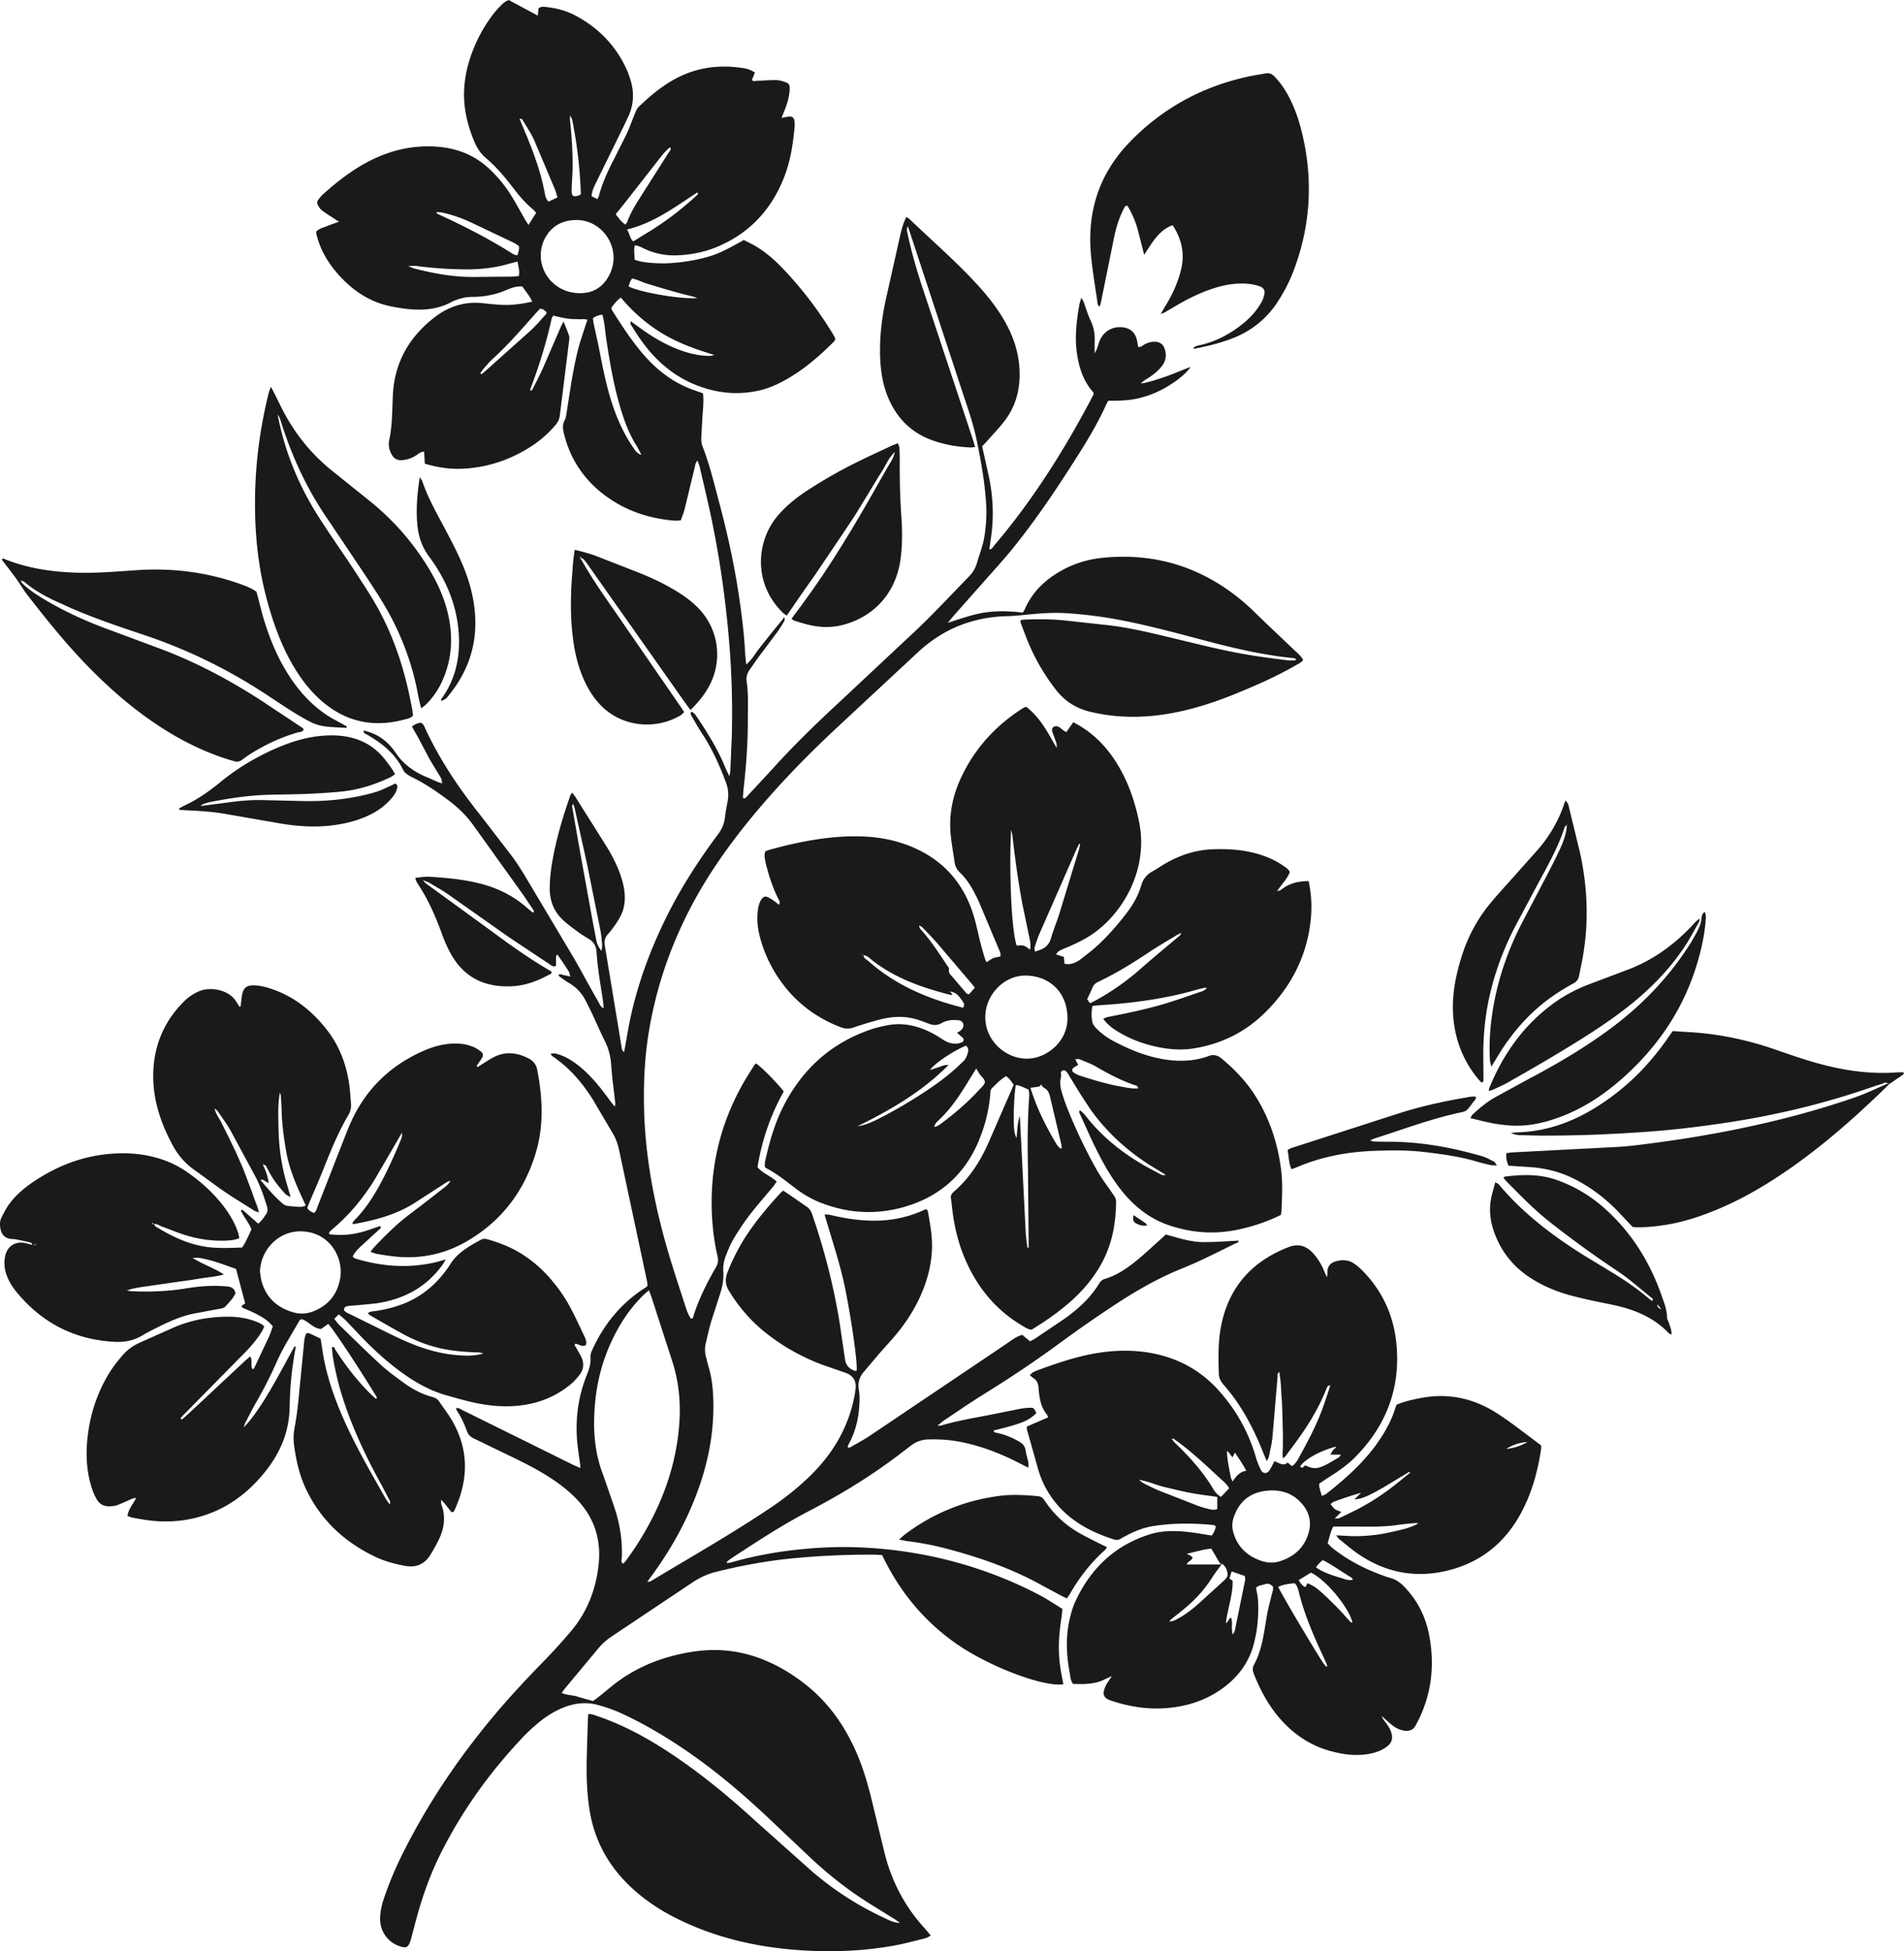 <svg xmlns="http://www.w3.org/2000/svg" width="100%" height="100%" viewBox="0 0 19005 19471" fill-rule="nonzero" stroke-linejoin="round" stroke-miterlimit="2" fill="#1a1a1a" xmlns:v="https://vecta.io/nano"><rect fill='#fff' width='100%' height='100%'/><path d="M6961.88 2973.91c-65.25-22.47-119.38-31.16-171.5-46.27l-159.63-45.15-166.79-50.25c-52.13-15.31-100.58-42.95-155.17-53.17-8.29 14.21-14.79 23.1-18.92 32.98-6.21 14.88-10.75 30.45-15.79 45.08 97.58 57.03 533.54 133.13 687.79 116.78zm-1164-1037.42c-7.58-233.56-34.04-469.28-78.79-703.14-5.13-26.75-7.58-53.93-29.54-78.07 0 16.7-1.21 30.43.17 43.9 16.33 156.95 27.58 314.24 25.63 472.1-.92 74.58-7.75 149.08-9.54 223.67-1.54 65.4 16.08 75.8 80.54 51.63 2.42-.91 4.17-3.55 11.54-10.08zM4794.05 3723.46l10.42 10.95c10.58-8.01 21.75-15.35 31.67-24.15l463.71-414.93c54.79-50.21 102.29-108.38 152.67-163.36 2.79-3.09 1.29-10.18 2.17-19.85-11.25-8.08-23.79-18.4-37.67-26.4-6.63-3.81-15.79-3.2-27.04-5.14l-44.17 47.53c-137.58 155.24-273.17 312.28-427 452.24-30.58 27.82-57.38 59.89-84.88 90.94-14.46 16.35-26.67 34.71-39.88 52.17zm1464.29-1433.21c28.92 45.58 29.5 91.78 62.75 118.52l117.67-72.48c184.25-109.42 354.25-237.85 511.88-382.79 7.92-7.28 24.54-14.43 9.29-33.18-218.33 142.12-426.5 302.35-701.58 369.92zm-783.42-278.34l89.21-41.6c-9.38-30.8-15.13-57.61-25.5-82.52L5332 1398.94c-30.29-67.71-73.21-129.8-111.25-193.97-5.88-9.94-11.17-24.68-34.5-19.08l57.29 137.58c81 194.2 154.25 390.85 193.13 598.73 5.42 29.15 9.88 60 38.25 89.72zm670.63 125.7c32.58 41.11 56.63 77.88 96.96 103.38 7.71-11.42 15.79-19.53 19.33-29.29 31.5-86.53 79.25-164.34 128.25-241.5l284.83-448.7c9.17-14.54 29.08-27.56 13.79-52.53-57.38 46.52-99.21 105.1-143.33 161.65l-312.29 398.82-87.54 108.16zm-1787.13-20.55l-2.42 9.29c9.25 5.12 18.21 10.86 27.75 15.28 254.38 117.37 503.5 244.57 740.21 395.06 10.33 6.57 24.38 7.32 40.04 11.74 10.21-33.38 21.92-61.01 14.79-93.99-19.33-12.11-37.04-25.64-56.71-35.1l-427.92-203.39c-90.71-41.8-185.17-74.19-283-95.51-17-3.71-35.13-2.38-52.75-3.38zm1646.75 7371.49c2.83-32.25 6.63-48.08 5.17-63.42-4.46-46.83-8.04-94.04-17.08-140.13l-131.17-651.29-125.67-567.58c-3.38-15.04-10-29.38-15.08-44.04-10.96 12-11.42 21.92-9.75 31.5l81.92 466.17 112.71 621.04 44.63 236.58c6.92 35.46 17.67 69.71 54.33 111.17zm-839.63-6878.68l-87.46 22.94c-142.42 41.65-288.29 56.3-436.04 55.14-163.92-1.29-327.08-13.11-489.67-34.03-19.16-2.47-38.92-.34-78.39-.34 31.47 13.67 43.4 20.83 56.32 24.17 193.91 50.21 389.95 86.79 591.24 86.32l391.29-3.76c21.71-.29 43.38-3.87 65.54-5.98 10.92-48.83-2.92-90.9-12.83-144.46zM6402.42 4538.8c-16.96-31.58-32.21-64.21-51.17-94.54-66.75-106.83-111.67-222.88-148.83-342.45-73.58-236.52-115.25-479.63-151.54-724-11.75-79.08-15.54-159.7-38.79-238.69-35.08 6.26-66.58 13.98-94.25 37.86 2.5 17.68 3.75 34 7.17 49.84l44.79 203.03c34.63 174.08 66.17 348.82 115.92 519.5 53.08 182.15 125.08 355.78 232.58 513.23 21.46 31.42 40.92 64.79 84.13 76.21zm-658.54-2343.14c-124.71 3.24-225.5 52.75-291.83 160.33-99.08 160.66-59.42 369.16 89 485.57 65.38 51.29 139.75 78.08 222.21 83.11 141.63 8.66 249.42-49.64 315.21-173.74 142.08-267.83-67.42-564.69-334.58-555.27zm733.42 10679.69l-39.83 33.96c-154.04 145.08-264.83 319.96-349.75 512.13-81.46 184.29-129.42 378-147.83 578.04-21.79 236.88-10.96 471.38 72.88 697.88 26.96 72.79 51.21 146.58 76.71 219.96l38.29 110c58.33 169.71 87.29 343.71 78.29 523.58-.88 16.88-12.33 38.92 15.63 52.54 8.58-9.63 18.63-18.92 26.38-29.83 32.25-45.13 65.13-89.96 95.46-136.38 234.21-358.58 390.5-745.96 432.42-1175.33 22.63-231.88 6.21-459.67-67.21-682.33l-207.46-641.17c-5.92-18.29-13.63-36-23.96-63.04zM3630 7289.84c137.35 29.88 242.12 107.33 319.55 222.46 78.99 117.46 188.97 193.75 317.83 245.92 47.92 19.42 93.67 44.88 146.29 59.63-7-49.38-7.33-49.17-48.25-113.83l-69.04-113.92c-20.63-36.17-39.29-73.46-58.83-110.25l-62.5-117.67c-19.87-36.17-40.81-71.75-62.91-110.46 27.08-25.83 57.41-35.29 88.08-40 28.46 12.38 35.33 38.17 45.5 60.04 144.88 311.71 334.83 594.46 548.79 862.33l315.13 409.25c52.79 71.21 99.92 146.96 145.67 223.04l464.58 780.13c56.38 95.63 108.42 193.83 162.58 290.75l110.33 195.96c6.33 11.13 15.29 20.79 33.54 27.38-3.46-31.67-5.71-63.58-10.67-95.04-24.71-156.33-51.13-312.46-61.63-470.54-3.67-55.08-27.71-94.54-73.29-123.08-32.96-20.58-66.83-40.04-98.17-62.92-51.5-37.63-103.46-75.17-151.29-117.17-97.29-85.42-143.79-194.58-143.96-324.38-.08-106.08 14.04-210.63 33.71-314.29 39.38-207.67 99.54-409.75 169.58-609 3.63-10.25 9.79-19.58 17.67-34.92 12.75 15.25 24.13 26.17 32.33 39.13l310.71 493.5c55.67 89.75 104.54 183.25 139.75 283.33 24.04 68.38 41.5 138 45.08 210.92 4.13 83-13.83 161.08-56.29 231.38-32.83 54.42-69.46 107.71-111.75 154.92-31.83 35.5-38.67 70.04-31 113.79l53.21 320.38 112.5 681.96c3.5 21.04 3 43.83 26.88 61.04l45.96-257.21c71.54-373.21 198.71-727.63 365-1068.5 146.63-300.5 326.54-580.67 526.38-848.04 37.96-50.83 61.46-103.79 68.79-166.38 6.42-55.04 17.33-109.63 27.17-164.25 11.04-61.54 7.13-121.13-14.58-180.29-62.38-169.92-135.67-334.25-235.04-486.33-37.92-58.04-72.63-118.25-107.17-178.38-7.38-12.83-19.96-28.13-4-48.38 29.33 12.17 45.08 38.96 61.46 63.33 105.33 157 203.67 318 276 493.5 10.21 24.79 22.46 48.75 40.25 87.04 5.46-27.88 9.46-40.21 10.04-52.67l14.75-349.58c7.46-300.08.58-600.04-23.38-899.25-35.67-446-97.92-888.42-191.83-1326.08-32.58-151.88-68.88-302.96-104.13-454.29-4.92-21.17-13.63-41.5-22.13-66.79-21.79 19.13-22.71 40.92-27.5 61.04l-101.46 420.75c-9.33 37.38-24.71 73.29-38.63 113.71-23.38 1.13-45.21 4.75-66.58 2.88-248.42-21.63-478.42-96.38-680.92-244.83-216.5-158.71-358.21-368.21-420.79-630.58-10.75-45.13-13.13-86.92 10-128.88 7.79-14.13 11.88-31.09 14.42-47.27l51.21-328.89c18.79-106.55 38.67-213.16 64.54-318.15 21.17-85.95 51.79-169.59 78.42-254.19 4.88-15.45 10.67-30.61 17.83-51.01-30.29-11.72-57.63-4.75-83.88-6.05-30.5-1.51-61.21-.8-91.54-3.63-27.5-2.57-54.79-7.95-81.96-13.3-26.92-5.31-53.54-12.14-83.88-19.13-5.67 9.94-13.5 18.45-15.67 28.2-52.33 239.1-124.83 472.09-211.46 700.83-1.83 4.88-2.04 10.39-3.42 17.6 17.83 4.85 22.67-10.12 27.63-19.96 33.88-66.76 69-133 99.38-201.33l178.58-412.63c7.5-17.34 17.38-33.65 27.96-53.86 20.08 51.45 39.33 96.74 54.96 143.25 5 14.82 2.04 33.04.04 49.37l-92.38 743.9c-4.58 37.72-19.13 68.43-43.42 96.68-69.21 80.67-147.58 150.92-236.54 208.88-206.67 134.63-432.67 212.58-679.46 226.33-131.25 7.29-259.54-11-388.58-49.92l-6.21-119.75c-35.79-1.46-57.58 22.75-82.17 38.17-38.5 24.17-79.19 40-124.1 45.04-65.57 7.38-97.12-11.33-126.42-70.67-20.74-41.96-24.51-86.75-15.43-130.21 30.92-147.96 28.48-298.15 35.71-447.82 15.62-323.43 162.59-578.57 414.66-774.2 143.33-111.24 307.5-163.4 491.46-140.91 55.13 6.74 110.58 11.1 165.96 14.8 106.17 7.1 210.38-7 319.13-31.57-25.92-57.76-66.08-102.2-99.25-151.38-56.83-3.64-107.21 13.21-155.13 33.99-111.5 48.37-227.54 70.53-348.46 70.43-59.21-.05-115.5 13.83-170.08 35.71-7.75 3.1-15.88 5.5-23.08 9.54-195.25 109.43-402.36 90.58-608.83 50.34-205.91-40.13-374.78-149.34-515.71-302.73-110.65-120.43-194.7-256.11-233.12-417.06-1.89-7.93-1.76-16.35-2.79-26.82 28.75-32.2 70.98-40.1 108.64-55.76 35.49-14.75 72.2-26.57 118.75-43.44l-46.53-29.72c-41.47-27.54-84.09-53.57-123.64-83.65-16.93-12.88-29.34-33.16-40.2-52.14-10.11-17.68-9.25-37.93 4.23-54.92 13.78-17.35 27.02-35.66 43.39-50.33 164.05-147.02 337.86-280.18 540.75-370.38 202.03-89.82 413.44-127.3 633.77-104.48 184.71 19.14 348.67 87.48 486 215.61 85.96 80.15 160.04 169.97 221.83 269.38 48.29 77.74 91.42 158.68 137.17 238.02 9.33 16.2 20.08 31.58 35.08 54.97l76.75-121.3c-11.67-12.56-21.29-25.5-33.33-35.44-73.46-60.5-134.67-132.38-192.25-207.36-83-108.14-169.17-213.08-274-301.49-54-45.5-91.96-103.34-119.04-168.59-71.21-171.48-112.13-348.28-99.46-535.49 6.83-100.42 26.58-198.14 57.79-293.36 51.46-156.87 126.63-301.94 225.92-433.93 24.96-33.16 53.46-63.89 82.42-93.72 23.04-23.73 48.5-45.56 79.92-53.16l287.79 154.95 7.29-72.73c27.83-21.73 56.25-15.35 83.25-12.39 103.13 11.33 201.88 38.75 293.29 88.29 227 123.03 397.54 299.9 504.21 536.12 15.92 35.28 28.67 72.32 39.54 109.52 35.58 121.8 30.38 241.41-23.88 357.44l-53.5 112.85-264.08 538.35c-21.58 44.47-45.21 88.91-49.58 144.42l57.79 29.4c7.17-14.67 13.75-23.98 16.42-34.31 33.63-129.98 90.92-250.11 151.83-368.82l123.63-245.43c31.33-67.88 55.42-139.06 84.29-208.12 9.42-22.53 19.58-47.33 36.54-63.72 122.29-118.11 252.42-226.42 406.75-301.18 207.04-100.3 424.79-121.7 649.83-83.79 19 3.2 37.79 9.32 55.79 16.34 15.21 5.94 29.13 15.15 47.96 25.25l-29.54 74.15c13.29 18.45 30.46 10.16 46.04 9.45 63.67-2.87 127.38-8.3 191-8 29.88.14 60.5 8.48 89.25 17.83 43.04 13.99 52.54 29.13 50.29 74.06-3.33 67.17-20.67 131.4-44.88 193.87l-35.71 91.35c29.83-5.2 53.21-10.82 76.92-13.01 28.29-2.61 48.04 13.79 51.33 42.71 2.46 21.95 3.25 44.53 1.17 66.48-15.25 160.66-38.88 319.82-95.33 472.08-120.71 325.35-333.42 566.76-653 708.39-135.96 60.25-279.46 90.14-428.25 95.13-110.29 3.7-215.13-16.83-315.63-62.68-31.88-14.55-63.13-33.7-102.54-36.75-2.63 18.46-6.33 31.98-6.08 45.43.58 33.09 3 66.15 4.54 97.06 65.42 29.92 237.25 43.74 372.42 33.55 127.79-9.63 253.38-30.1 376.29-67.13 120.63-36.33 228.17-100.22 341.13-162.25 37.17 19.09 74.75 36.4 110.38 57.09 101.67 59.05 190.08 135.19 271.25 219.48 193.38 200.88 361.25 421.55 506.38 659.55 10 16.36 17.79 34.05 26.29 50.51-5.04 9.81-7.25 18.49-12.67 23.97-137.13 138.71-283.54 266.01-452.17 365.74-96.08 56.81-196.29 103.99-306.17 127.44-215.79 46.05-425 22.53-628.58-60.13-165.13-67.04-305-169.56-425.13-300.31-79.29-86.32-145.33-182.31-205.92-282.18-7.71-12.67-23.13-25.5-11.21-49.38l65.63 46.62c118.33 88.4 242.88 166.3 379.96 222.46 108.71 44.51 220.83 74.77 339.33 75.41 14.96.08 29.96-3 45.79-10.11-178.71-53.99-352.88-115.45-512.88-211.58-158.54-95.25-296.13-214.95-417.83-360.46-41.46 29.65-67.96 67.13-95.88 103.05 3.38 10.02 4.58 18.63 8.83 25.28 95.79 149.78 191.88 299.32 308.13 434.61 136.29 158.6 296.75 283.53 494.88 356.02l104.04 36.69c9 79.59-.08 156.57-5.54 233.68l-11.75 216.11c-.63 27.04 3.58 56.08 13.38 81.17 70.79 181.63 115.25 370.96 165.54 558.54 84.88 316.58 154.08 636.71 201.58 961.08 26.17 178.58 47.92 357.79 57.33 538.25 1.88 35.63 6.67 71.13 11.13 117.21 59.33-50.46 89.25-110.21 130.25-160.58l118.71-150.29 133.21-162.79c0 19.75 3.38 30.67-.54 37.25-22.79 38.04-45.42 76.46-71.54 112.25l-189.71 253.46c-29.71 40.17-56.79 82.25-86.13 122.67-25.75 35.58-36.13 74.46-29.88 117.79 18.42 127.08 11.46 255.08 11.54 382.67.17 225.17-15.58 449.54-40.88 673.25-4 35.58-5.96 71.42-8.71 105 21.42 11.75 29.42-2.08 38.08-11.38l249.58-268.63c222.67-248.63 463.21-479.13 708.04-705.5l760.17-712.08c171.88-165.71 334.75-340.75 501.54-511.71 39.38-40.38 65.63-86.58 81.46-142.38 23.46-82.63 56.5-162.38 70.54-247.88 18.5-112.79 26.58-225.71 18.71-340.13-14.88-216.63-51.88-430.33-96.92-641.83-32.29-151.42-82.88-299.49-132.5-446.62l-528.29-1605.43c-6.38-20.63-14-40.86-24.08-70.18-15.29 30.61-7.42 51.12-3.13 71.05 39.5 184.78 91.75 366.16 150.92 545.42L9707.76 4376c8.63 26 15.92 52.5 25.33 83.75-17.29 2.33-30.13 6.04-42.79 5.5-131.13-5.63-259.5-26.83-383.33-71.25-211.21-75.75-355.54-221.25-441.71-426.39-52.33-124.49-73.63-255.55-79.46-389.62-8.42-192.68 12.71-383.07 52.08-571.04l147.58-658c14.17-61.12 29.88-122.58 61.38-183.23 12.17 7.56 22.38 11.72 29.75 18.81 230.38 221.14 472.96 429.71 688.25 666.43 97.46 107.12 186.46 220.55 259.17 346.17 81.75 141.2 136.38 291.64 149.96 455.03 16.13 194.43-20.75 377.22-137.92 536.35-55.71 75.71-122.5 143.29-184.63 214.25-14.46 16.54-30.25 31.92-48.21 50.67l55.96 251.21c45.33 190.75 61.46 383.67 42.54 578.88-6.38 66-17.54 131.5-26.75 198.79 27.42 0 35.75-23.42 48.75-38.75 185.5-218.25 355.58-448.04 512.83-687.42 163.29-248.5 312.75-505.17 451.79-767.96 10.33-19.51 19.96-39.37 28.75-56.73-2.71-8.66-2.88-15.14-6.17-18.83-98.21-110.17-140.29-243.27-161.13-386.02-23.63-161.88-4.46-321.32 22.83-480.5 3.71-21.64 11.5-42.57 20.29-74.13 11.04 18.72 19.04 28.79 23.38 40.26 23.42 62.24 41.25 127.08 70 186.67 31.33 64.89 42.67 131.11 40.71 201.55-1.04 38.69-.17 77.44-.17 126.98 10.13-21.34 17.42-34.14 22.46-47.76 11.63-31.09 19-64.15 33.71-93.6 42.58-85.38 124.42-128.99 218.92-120.38 77.88 7.08 128.25 50.1 146.08 126 5.5 23.36 8.75 47.25 12.88 70 30.5 5.14 45.21-15.3 63.92-25.22 30.04-15.94 61.25-25.98 95.29-26.57 54.29-.95 90.42 22.89 106.63 74.87 18.42 59.03 11.33 115.22-27.08 165.69-41.08 53.95-94.04 94-150.79 129.64-20.83 13.1-42.17 25.5-60.71 46.45 11.75-1.66 23.71-2.42 35.17-5.11 132.92-31.13 260.04-79.12 385.79-131.3 22.17-9.2 44.96-16.9 75.25-28.21-43 63.54-132.92 137.07-239.13 199.51-86.75 51.03-179.08 88.25-276.83 112.23-100.46 24.64-203.25 25.08-305.5 25.26-7.38 12.76-13.71 21.73-18.13 31.57-78.33 175.44-175.79 340.28-278.25 502.32-206.42 326.42-420.21 647.92-664.08 947.92-87.54 107.71-181.75 210-273.54 314.21l-304 343c-17.96 20.29-34.67 41.75-63.83 77.08 135.58-43.46 252.17-86.17 376-103.63 124.63-17.58 248.63-13.46 372.29 2.17 8.08-13.83 14.58-22.71 18.88-32.58 77.42-178.83 211.92-303.42 379.83-394.33 125.96-68.25 262.33-107.42 404.42-121.17 537.21-51.96 1009 103.17 1416.13 455.75 67.13 58.13 129.08 122.17 193.46 183.46l289.67 275.58c33.79 32.29 71.67 61.13 96.17 104.83-19.29 27.63-48.17 38.96-73.75 53.71-195.25 112.71-401.21 202.92-609.63 287.58-188 76.33-380.33 139.75-579.58 180.42-289.42 59.08-577.88 64.96-867.21-5.21-138.88-33.71-248.92-104.96-335.96-216.04-120.67-154.08-217.04-322.13-289.88-503.67l-59.71-155.42c-3.67-9.79-4.5-20.67-7.75-36.58 16.58-2.96 29.21-6.79 41.92-7.21 136.13-4.71 272.17-5.58 407.83 9.29l455.25 49.92c217.83 27.96 430.71 81.17 643.96 132.33 250.96 60.21 501.29 123.88 756.33 165 120.54 19.46 241.79 34.5 362.88 50 26.71 3.42 54.25.5 80.33.5 4.88-20.67-7.29-21.17-17.63-22.17-305.08-29.21-601.96-99.79-897.42-177.92-273.67-72.33-546.96-146.29-825.08-200.42-177.38-34.5-356.21-57.25-536.5-69.71-144.79-9.96-288.5 1.79-432.29 16.63-57.92 5.96-116.08 11.21-174.25 12.71-342.13 8.75-638.63 127.88-889.29 361.71l-847.96 788.92c-283.25 266.88-553.5 546.42-801.5 846.75-250.04 302.83-474.42 622.83-650.75 974.96-190.33 380.17-321.5 779.58-387.79 1199.54-37.33 236.46-48.5 474.96-44.25 714.29 8.67 483.79 96.58 954.88 229.67 1418.21 54.38 189.33 117.04 376.25 177.71 563.75 15.96 49.29 31.5 99.67 61.25 142.25 26.67-2.71 23.71-23.96 28-37.25 54.33-167.29 133.13-323.29 220.75-474.88 21.21-36.71 26.21-70.13 16.79-110.42-41.08-176.58-58.83-356.13-58.92-537.08-.29-440.63 113.88-850.38 337.83-1229.58 29.63-50.17 61.83-98.83 93.25-147.96 2.63-4.17 8.46-6.29 12.83-9.33 48.38 29.75 219.13 202.17 275.79 279.83-132.33 233.83-218.33 486.83-262.08 753.83 52.88 64.38 131.92 87.83 191.5 144.29-11.33 16.38-20.83 32.42-32.58 46.63-79.67 96.25-162.71 189.92-238.88 288.83-57.46 74.63-109.25 154.08-157.83 234.83-31.21 51.92-54.25 109.25-76.83 165.79-20.67 51.79-30.67 106.71-26.88 163.17 5.08 76-8 149.17-31.88 221.08l-91.54 285.42c-20.29 69.08-35 139.79-51.88 209.88-11.29 46.96-8.92 93.63 4 140.04 8.17 29.42 14.42 59.38 23.25 88.54 29.13 96.38 42.21 195.21 46.92 295.38 17.88 379-62.67 739.25-208.75 1086.75-103.75 246.92-237.75 476.75-394.67 693.5l-54.25 74c16.96-1.75 25.13-.29 30.46-3.5 402.13-241.75 810.42-473.54 1200.21-735.33 152.5-102.42 295.54-216.79 424.71-348 205.58-208.92 346.71-453.08 407.75-741.29 6.92-32.5 12.5-65.46 16.46-98.46 9.25-77.46-26.21-132.88-101.46-159.33l-235.88-81.92c-214.46-81.54-411.63-193.75-588.67-340.33-122.96-101.79-226.04-221.21-312.71-355.04-6.04-9.29-11.25-19.17-17.54-28.33-43.83-63.96-50.83-126.42-20.25-202.75 57.17-142.83 127.5-277.17 214.71-403.29 91.83-132.79 195.75-255.75 304.92-374.42 9.21-10.04 19.83-18.79 33.04-31.13 17.04 10.58 33.46 19.92 48.92 30.58l184.88 128c26.58 17.83 43.42 39.75 54.04 70.58 122.54 355.04 216.29 717.38 276.54 1088.13l53.33 362.54c8.54 62.21 42.25 100.75 101.21 118.54 4.63 1.38 10.54-1.58 15.88-2.54 7.08-97.92-51.58-495.58-108.83-789-50.58-259.25-136.21-508.54-212.04-768.71 22.5 1.21 38.42-.33 53.04 3.21 146.25 35.46 293.96 58.38 444.88 58.29 166.08-.04 325.46-31.75 477.54-99.04l39.21-16.46c6.17 6.83 15.04 12.08 16.21 18.67 18.96 109.33 40.33 218.25 41.71 330 2.21 178.33-40.13 346.54-111.29 508.5-63.04 143.38-147.21 273.83-247.04 394-54.96 66.21-114.33 128.71-170.71 193.79l-150.67 177.92c-47.71 54.08-62.79 115.08-50.08 185.21 11.46 63.42 6.33 127.04.71 190.92-10.92 123.5-43.75 239.88-103.54 348.63-3.96 7.25-6.58 15.25-9.83 22.96 10.88 17.21 23.42 8.29 34.63 1.79 60.08-34.75 121.46-67.54 179.5-105.46l1389.08-935c42.88-30.29 84.67-62.92 140.58-76.96l77.38 64.17c17.42-9.33 35-17.08 50.75-27.54l303.79-204.88c130.71-95.33 249.83-203.42 334.96-343.96 13.13-21.71 30.67-38.29 56.67-46.08 122.17-36.58 225.08-107.88 322.04-187.13 79.46-65 153.96-136 230.5-204.5 18.46-16.5 36.38-33.63 56.13-51.88 121.67 32.79 241.29 74.21 366.67 75.88 120.33 1.58 240.79-9.04 361.88-14.33-4.46 23.08-24.67 23.63-38 30.17-174.54 85.38-347.21 174.58-527.79 247.21-243.25 97.83-469.08 228.92-687.04 372.96-182.96 120.88-363.13 246.38-539.79 376.29-246.38 181.13-500.71 349.71-760.5 510.79-129.75 80.42-255.38 167.46-382.46 252.17-22.29 14.88-42.38 33.13-72.67 57.04 20.92-.96 29.29.25 36.63-1.92 162.71-48.21 329.92-75.58 496.04-107.92l293.88-58.92c29.83-5.71 60.5-8.75 90.88-9.88 44.38-1.63 44.54-.33 70.08 52.38-75.63 76.83-143.92 104.75-423.79 173.38-3.58 14.13 4.88 19.29 16.5 21.5 85.46 16.29 164.83 48.08 239.58 92.42 32.96 19.54 54.33 44.04 60.21 84.04 6 41 19.54 80.88 27.83 121.67 3.04 14.92.5 31 .5 52.67l-78.42-39.54c-187.96-98.17-383.63-174.96-592.21-216.88-109.5-22-219.96-29.21-331.42-25.71-60.29 1.88-114.46 20.46-163 55.54-24.75 17.92-48.58 37-72.79 55.71-257.63 199.17-529.96 375.63-816.58 530.08l-109.75 59.71c-272.75 139-528 306.79-783.67 473.92-18.58 12.13-36.58 25.17-54.29 38.5-3.96 2.96-5.67 8.92-11.75 19.13 16.13-1.46 29-.63 40.67-3.96 195.21-56.04 393.88-95.96 595.17-120.71 226.25-27.75 453.38-40.5 681.71-31.46 295.17 11.75 586.04 51.33 872.71 122.42 327.5 81.25 641.17 199.5 939.71 356.58 75.79 39.88 146.92 88.71 223.46 135.42-3.08 29.88-4.46 57.25-8.83 84.13-27.38 168.17-37.63 336.71-11.25 505.92 8.46 54.33 19.54 108.21 29.42 162.38-204.88 28.29-748.88-180.25-1075.08-409.63-323.13-227.29-564.04-523.42-733.88-880.13-28.63-1.5-53.08-3.67-77.54-3.83-275.17-1.71-549.79 10.71-823.67 37.38-254.67 24.79-505.54 71.92-753.79 133.25-86.96 21.5-167 58.54-241.71 108.79l-796.58 532.29c-53.67 35.67-101.33 76.5-142.38 126.71l-314.63 377.75c-15.67 18.83-30.08 38.75-49.13 63.46 53.96 23.63 107.92 20.79 157.17 36.38 50.08 15.92 101.13 28.92 155.83 44.38 13.75-9.67 29.96-19.75 44.75-31.63l155.17-126.13c234.33-186.04 503.38-289.17 796.96-334.58 416.21-64.38 778.71 62.13 1105.54 311.83 242.04 184.88 411.67 425.54 531.33 703.54 73.83 171.58 122.42 350.79 164.96 532.08l115.83 477.29c71.92 276.21 201.42 522.17 394.75 733.5 20.29 22.21 38.75 46.08 62.75 74.83-21.46 10.75-36.88 22.25-54.08 26.5-102.29 25.33-204.17 53.46-307.67 72.29-302.08 54.92-607.33 67.79-913.13 48.96-450.58-27.75-884.46-125.29-1289-332.79-151.33-77.63-291.54-172.13-417.17-287.63-235.5-216.5-381.08-480.46-427.83-798.33-25.58-173.92-29.58-348.46-24.75-523.58l10.96-366.46c.5-16.17 3-32.25 4.75-50.33 36.96-.25 67.42 13.25 98.58 23.96 237.71 81.92 458.08 198.67 668.83 334.42 325.58 209.71 623.25 454.79 908.5 716l559.67 499.04a3118 3118 0 0 0 727.25 466.04c41.54 19.17 82.17 42.88 148.08 45.58-26.96-19.04-39.5-28.79-52.96-37.21l-219.42-136.13c-221.04-135.5-425.08-293.29-614.33-470.13l-405.71-383.58c-280.54-266.17-574.96-515.29-897.58-729.67-194.58-129.29-396.17-246.54-609.21-342.54-67.96-30.63-139.75-54.17-211.58-74.46-122.04-34.5-241.83-20.13-358.38 28.25-93.33 38.75-176.71 93.54-253.08 158.63-48.58 41.38-95.92 84.71-139.79 130.96-331.04 348.63-608.92 734.96-824.54 1165.5-115 229.63-195.96 471.17-259.88 719.04l-31.74 120.79c-4.34 16.04-8.7 32.21-15.12 47.46-18.93 44.96-37.96 53.58-85.2 40.5-128.73-35.67-214.91-151.04-211.24-285.42 1.75-64.17 14.83-126.58 35.18-187.63 54.53-163.58 122.08-321.63 199.67-475.58 257.58-511.13 578.29-979.71 949.96-1414.33 142.71-166.88 292.96-326.54 446.33-483.63a5756.8 5756.8 0 0 0 274.38-302.04c137.42-162.38 222.08-351.25 260.46-560.13 19.58-106.79 28-214.04 12.71-323.13-17.75-127-64.79-240.42-140.13-343.08-69.71-95-156.08-172.88-250.42-242.5-127.92-94.42-267.29-169.38-409.13-239.83l-442.25-214.13c-35.33-16.63-57.29-37.63-70.54-75.04-25.04-70.63-57.25-138.5-99-201.38-4.13-6.25-5.33-14.46-9.21-25.58 26.5-6.83 44.5 9.08 62.88 18.13l612.25 302.54 485.21 240.08c24.29 12 49.58 22.04 80.63 35.75-1.08-18.13-1.08-28.67-2.46-39.04-8.75-66.04-19.67-131.79-26.5-198-24.75-238.96 4.33-470.83 94.46-694.33 21.88-54.29 39.33-109.63 35.33-169.67-2.5-37.42 13.5-70.08 29.17-102.92 118.83-249.17 290.04-452.33 525.04-599.79 4.54-2.83 7.92-7.58 15.63-15.13-1.42-12.79-1.79-28.96-5.13-44.54l-277.63-1302.96c-12.21-57.25-29.17-112.83-59.04-163.75l-207.08-351.54c-106.58-167.71-234.88-316.58-401.83-428.54-6.08-4.08-9.88-11.67-17.13-20.58 30.92-13.38 57.04-4.08 82.46 4.17 58.58 19.04 111.67 49 161.58 84.88 95.5 68.75 175.58 153.42 249.13 244.33 40.17 49.58 77.13 101.79 115.75 152.63 7.88 10.33 16.83 19.79 33.42 39.17 1.58-22.83 3.79-32.71 2.67-42.25l-25.46-215.04c-5.79-52.38-11.21-104.88-14.71-157.46-5.63-84.13-24.88-163.71-63.08-239.71-42.38-84.25-79.29-171.21-119.54-256.54-24.88-52.67-50.17-105.25-77.63-156.58-37.42-70-90.21-125.71-159.58-165.96-33.5-19.46-64.71-42.92-96.5-65.21-3.92-2.75-5.21-9.29-10.17-18.75 22.17-10.71 41.38 3.58 60.5 6.33 18.75 2.67 37.13 8.17 56.67 12.67-6.96-39.58-6.92-39.58-28.58-73l-50.13-76.71-49.46-70.38c-19.42 20.04-12.17 39.83-13.04 57.29-.92 19.21-.21 38.5-.21 56.42-29 13.5-46.25-5.08-63.17-16.17l-402.38-267.33-613-431.75c-59.08-41.17-122.96-75.38-184.46-113.08-16.21-9.92-33.79-14.13-67.04-28.88 18.25 20.83 22.46 27.79 28.54 32.21l619.92 450.58c198.88 146.96 398.38 292.71 612.79 416.67 9.33 5.42 17.67 12.58 25.92 18.5-2.92 23-21.88 24.46-34.88 31.42-108.75 57.92-222.71 101.83-346.75 109.92-265.67 17.29-480.46-72.17-617.79-309.58-38.71-66.92-70.13-139.04-96.54-211.79-62.75-172.88-135.42-340.42-237.5-494.17-9.18-13.79-16.39-28.96-23.65-43.92-2.26-4.67-1.71-10.67-3.2-21.67 45.65-3.92 91.48-13.33 136.57-10.67 171.88 10.04 343.29 25.88 510.92 68.67 169.38 43.21 323.04 117.33 455.71 232.67 22.96 19.92 46.92 38.71 70.33 58 16.58-16.63 3.21-27.75-3.21-37.63l-92.83-138.33-499.71-697.63c-65.21-91.21-143.67-168.92-232.79-236.67-115.13-87.54-233.71-169.54-363.34-234.67-22.3-11.21-44.89-22.63-64.89-37.29-15.2-11.17-30.9-25.5-38.85-42.04-75.44-157.08-203.3-260.67-349.08-346.46-14.33-8.42-29.83-15.21-42.92-25.21-3.94-3.04-1.55-14.29-2.07-21.79l-.53-.71z"/><path d="M2594.59 12688.76c6.72 38 9.21 77.33 20.89 113.71 50.98 158.92 163.25 253.04 321.81 295.71 72.8 19.58 142.25 9.54 210.73-21 144.33-64.38 224.66-176.29 248.81-330.21 31.6-201.38-111.86-464.71-407.4-459.46-213.65 3.75-386.11 183.38-394.84 401.25zm29.75-1062.79l7.41-17.83-2.74-1.13-4.94 18.71c30.64 54.83 47.48 113.79 58.61 176.17-32.53.29-44.38-38.63-83.28-28.17 72.58 87.88 142.55 169.71 225.43 239.46 11.98 10.08 28.73 17.83 44.15 19.83 43.95 5.58 88.31 8.88 132.6 10.42 14.96.5 30.2-7 50.9-12.29l-60.81-133.29c-58.45-129.17-108.98-261.21-133.86-401.42-24.73-139.38-43.06-279.63-47.03-421.42-1.32-47.13-4.45-94.25-7.88-141.29-.77-10.5-6.24-20.63-9.55-30.96-15.54 87.21-17.08 172.88-15.25 258.5 1.9 88.75 2.55 177.79 10.93 266.04 8.11 85.38 21.47 170.75 39.7 254.54 18.65 85.71 46.03 169.46 72.55 264.75-24.59-14.79-43.59-21.04-54.98-33.96-38.34-43.58-76.74-87.63-109.81-135.17-29.96-43.08-53.27-90.79-78.89-136.83-7.9-14.17-17.82-20.04-33.25-14.67zm-1088.24 587.58c5.56 8.5 9.16 20.13 16.98 24.96 149.5 92.83 305.8 169.29 481.38 199.79 126.94 22.04 254.1 14.83 382.84 10.54 38.8-57.67 63.82-118.96 92.67-181.67-26.03-66.75-74.96-121.54-105.75-184.92 11.3-17.33 20.97-5.46 27.36.04l145.45 128c36-26.58 58.76-64.46 82.74-101.21 15.1-23.17 12.19-48.17 4.48-72.33-16.84-52.88-33.32-105.96-53.24-157.67-17.93-46.58-37.8-92.75-61.11-136.79l-249.19-461.63c-36.55-65.13-82.02-125.33-124.19-187.25-8.41-12.33-20.23-22.38-34.8-30.58 11.52 52.25 45.17 92.96 67.95 138.96l74.21 149.04 68.87 142.46 64.05 144.63c20.14 48.71 38.29 98.25 56.92 147.58 19.6 51.92 39.82 103.63 57.77 156.13 16.75 49 39.52 96.21 52.93 157.67-20.7-7.83-33.36-10.38-43.6-16.83-98.68-62-198.62-122.21-294.88-187.79-103.23-70.33-202.28-146.79-304.28-218.92-90.17-63.79-161.42-143.58-214.17-240.38-136.89-251.25-220.01-515.83-193.02-805.71 23-246.96 124.3-458.63 299.86-634.08 43.53-43.5 93.5-78.58 150.37-102.96 107.57-46.08 259.72-20.21 341.24 61.88 26.42 26.58 44.35 61.63 66.43 93.21 17.25-7.42 10.23-23.08 12.19-35 3.6-21.88 5.51-44.04 8.55-66 11.95-86.63 43.15-122.83 149.05-112.54 54.59 5.29 109.38 20.29 161.38 38.58 221.6 77.96 395.89 220.75 539.2 403.75 122.83 156.88 191.36 337.08 221.3 532.38 10.49 68.42 13.88 137.96 19.54 207.08 3.26 39.79-6.1 76.92-26.55 111.58-97.62 165.58-170.88 342.33-241.37 520.63-50.99 128.96-107.38 255.79-161.16 383.67-3.16 7.5-4.5 15.79-6.53 23.17 14.19 27.96 40.41 36.67 64.7 49.58 25.32-17.46 29.05-43.17 37.79-65.46l279-713.38c16.2-41.33 33-82.46 51.13-123 147.1-328.83 387.73-564.38 715.25-711.38 112.29-50.42 229.67-82.75 354.88-77.42 59.08 2.5 115.71 15.08 168.92 40.17 22.29 10.54 43.04 25.25 62.38 40.75 20.25 16.25 24 36.21 10.46 59.38-16.71 28.63-36.71 55.33-55.46 83.08 13.38 17 23.17 1.96 33.25-4.08 49.88-29.92 97.46-64.46 149.67-89.5 114.13-54.71 226.71-37.71 336.04 18.29 47.58 24.33 76.92 62.21 86.96 115.08 52.08 273.08 67.25 546.46-12.04 816.71-112.67 383.79-337.29 684.83-683.75 888.71-227.13 133.67-473.96 184.96-736.55 154.83-55.1-6.29-110.01-14.75-164.7-24.04-20.95-3.58-41.01-12.38-68-20.79 13.47-17.67 22.1-31.33 32.97-42.92 114.2-121.58 232.43-238.58 366.53-338.92 115.62-86.5 228.95-176.04 342.95-264.67 21.13-16.42 40.67-34.75 55.29-62.04-9.5 2.75-20.08 3.71-28.29 8.63-30.88 18.63-61.04 38.42-91.33 58l-237.84 153.67c-159.38 101.67-336.64 155.75-519.78 193.83l-81.58 16.21c-4.99.92-10.62-1.75-21.28-3.75 5.43-9.83 8.38-19.83 14.87-26.25 101.54-100.71 180.92-217.63 249.98-341.88 85.08-153.04 156.45-312.67 223.1-474.42 8.08-19.58 13.05-40.46 9.03-65.42l-44.57 76.75-222.17 381.33c-116.17 191.17-257.31 361.88-428.93 506.46-10.55 8.88-20.04 19.04-29.7 28.92-1.65 1.67-1.71 4.96-2.81 8.42 4.5 18.21 21.07 13.46 33.11 14.71 123.6 12.67 243.57-4.96 360.68-44.96l117.02-40.04c13.21 20.5-2.56 27.83-10.9 35.58l-165.81 152c-36.7 33.71-73.79 67.17-98.45 117.38 8.84 6.96 15.77 16.13 24.68 18.88 262.39 80.21 527.92 100.71 797.32 39.33 31.63-7.21 62.67-17.29 106.75-29.58-13.29 23-18.88 34.67-26.21 45.08-151.92 216.38-363.35 338.42-619.81 385.42-78.85 14.46-159.63 18.54-239.58 26.79-30.33 3.13-61.04 3.13-91.13 7.58-19.61 2.92-36.79 12.96-39.28 36.83 11.29 25.29 36.47 32.42 58.48 43.33l328.41 161.96c136.56 68.42 273.86 134.88 419.75 181.83 141.13 45.38 285.29 70.75 433.71 71.04 47 .08 92.96-6 150.46-19.96-35.96-16.13-62.54-11.63-87.88-12.83-111.04-5.42-221.63-14.46-330.5-38.33-131.04-28.75-255.38-76.46-373.16-139.71-112.45-60.42-222.45-125.38-333.33-188.71-9.2-5.25-16.88-13.17-27.42-21.54 21.45-22.54 47.15-19.79 70.39-23.04 90.98-12.83 179.72-33.96 266.03-65.96 176.92-65.63 319.88-176 433.33-325.75 16.75-22.13 33.88-44.21 48.21-67.88 73.96-122.42 193-188.54 313.21-253.54 24.33-13.13 48.67-7.92 72.83-.92 117.79 34.17 231 79 335.04 145.13 99.04 62.96 187.92 137.79 265.96 225.58 83.38 93.79 156.88 194.92 215.75 305.54 49.5 93.04 93.79 188.92 138.92 284.25 13.96 29.46 27.58 60.54 17.25 92.92-41.29 21.92-70.96-12.04-105.25-14.13-15.17 15.75.92 25.33 6.71 36.08 17 31.75 36.25 62.38 52.08 94.71 31 63.17 25 125.13-17.33 180.38-26.79 34.96-56.92 68.79-90.96 96.54-127.25 103.67-272.5 169.88-434.42 198.92-186.38 33.42-370.83 17.38-553.58-24.71-83.75-19.29-166.33-43.83-249.17-67-168.21-47.13-316.92-132.75-456.64-235.04-161.93-118.54-307.27-255.58-443.58-402.5l-103.37-108.63c-21.38-21.29-45.51-39.79-71.58-62.25l-44.03 46.13c17.66 21.79 31.34 42.67 48.83 59.63 137.61 133.29 273.8 268.21 414.97 397.71 71.38 65.46 150.55 122.88 229.08 179.96 85.69 62.33 178.58 112.21 281.62 140.79 27.04 7.5 52.42 17.21 69.38 42.25 42 62.04 88.63 121.29 126.71 185.63 175.96 297.17 170.04 600.96 26.88 908.17-2.25 4.83-6.75 8.63-10.17 12.88-17.33 5.38-24.58-7.96-33.17-18.17-26.46-31.33-48.08-66.92-88-104.33 1.21 24.42-1.21 37.42 2.79 48.04 50.04 132.38 23.54 256.75-38.96 377.04-21.71 41.83-45.38 82.75-70.04 122.96-59.04 96.29-143.79 131.79-255.63 111.29-104.42-19.17-205.68-46.88-301.33-92.96-299.9-144.46-532.28-358.79-679.62-660.33-70.33-143.92-104.89-298-125.66-455.5-8.76-66.42-2.22-132.17 10.59-198.54 16.27-84.29 25.6-170.13 34.57-255.63l53.8-547.08c3.71-38.63 5.55-77.46 27.48-112.67 8.33.5 17.42-1.21 24.35 1.88 37.78 16.88 75.02 34.96 115.08 53.88l24.38 157.13c40.23 234.17 119.17 455.96 216.59 671.71 86.91 192.5 187.43 377.96 291.3 561.67l114.87 202.92c11.63 20.08 26.66 38.17 42.44 60.46 11.95-28.5-3.8-44.17-11.96-60.21-32.71-64.33-67.17-127.75-101.51-191.21-146.94-271.58-275.53-551.04-366.72-846.75-37.69-122.21-65.64-246.71-87.04-372.67-5.52-32.46-7.04-65.63-10.4-98.54 27.9-7.83 28.43 16.29 35.26 26.88 101.41 156.71 214.22 304.21 346.79 436 19.01 18.92 39.42 36.42 59.37 54.71 13.84-16.25 2.62-24.96-2.48-33.29-188.91-308.67-424.85-664.29-475.34-715.96l-71.82 50.92c-80.31-5.79-125.89-79.5-194.97-98.71-8.83 5.25-15.48 6.83-17.91 10.96l-138.52 237.08c-33.62 60.63-65.99 122.25-93.82 185.67-59.21 134.96-126.27 265.63-200.05 393.13-38.88 67.21-73.43 136.96-109.36 205.83-5.91 11.29-8.92 24.13-17.13 47.08 67.55-63.25 168.84-204.58 278.05-393.46 78.95-136.54 152.81-275.96 229.21-414.63 17.57 3.38 10.48 17.17 9.05 24.96-35.26 191.67-55.02 385.38-57.67 579.63-3.47 254.38-98.5 469.33-256.47 661.83-173.74 211.71-386.63 365.04-653.51 437.54-157.32 42.75-317.18 53.54-478.84 34.5-57.83-6.83-115.31-17.04-172.68-27.21-18.65-3.29-36.45-11.38-57.4-18.13 9.6-67.75 53.74-116.25 87.7-181.33-19.48 3.88-29.35 4.17-37.83 7.79-50.92 21.58-100.84 45.75-152.53 65.29-22.74 8.58-48.74 10.29-73.44 11.58-57.93 3.04-103.34-21.88-131.63-71.63-19.03-33.5-34.57-69.67-46.61-106.29-52.04-158.29-62.03-321.63-46.28-485.92 23.1-241.04 95.27-467.42 223.53-673.71 36.45-58.63 80.33-113.17 125.16-165.88 48.98-57.58 109.27-101.5 179.68-131.96l342.09-152.58c160.3-68.04 328.99-100 502.64-103.96 100.35-2.29 199.84 7.5 295 42.71 33.37 12.33 68.04 23.38 97.93 53.75-6.65 14.58-12.01 29.67-19.92 43.21-47.9 82.21-109.86 153.54-176.06 221.04l-607.95 617.42c-11.53 11.71-22.14 24.33-32.8 36.13 11.1 15.33 19.92 8.04 27.88.96l67.82-61.63 535.76-500.58c20.11-18.79 41.02-36.71 64.26-57.46 29.31 41.21.34 90.08 23.61 128.5 7.41-4.21 14.15-5.63 15.94-9.38l149.13-316.08c14.91-32.42 25.07-67 37.66-101.33-39.63-53.5-92.08-85.25-144.67-114.42-52.66-29.21-109.34-51.17-164.27-76.29-5.83-26.71 22.49-25.88 32.88-40.88l-90.77-342.58c-116.18-40.42-236.87-89.58-366.54-109.67-17.26-2.71-35.29-.38-68.39-.38 105.47 65.46 211.4 98.46 313.84 165.25-89.1 25.08-168.97 28.04-246.68 41.83-81.95 14.54-164.71 24.58-247.12 36.5l-239 34.5c-78.88 11.63-158.6 18.67-236.45 47.17 20.11 2.67 40.15 6.88 60.33 7.71 178.03 7.46 355.13-.13 531.39-28.71 123.49-20.04 247.91-31.92 373.38-21.96 16.59 1.29 33.35 1.63 49.74 4.21 35.99 5.71 61.63 23.92 70.22 66.67-23.57 50-64.26 92.29-103.33 134.25-14.58 15.67-45.05 18.38-69.05 23.08l-245.47 45.29c-117.68 24.46-227.47 71.58-334.76 124.33-59.76 29.42-119.52 59.33-176.63 93.42-84.35 50.42-175.76 69.04-271.63 64.33-405.92-19.92-736.09-190.17-991.58-505.58-40.38-49.88-72.68-104.79-94.15-165.79-20.8-59.13-25.34-119.29-13.5-180.54 18.47-95.5 90.28-148.83 186.4-136.58 29.82 3.79 58.74 14.67 88.52 21.88 11.46-.42 22.47-.42 33.48-.42l-1.43-7.5-33.64 9.67c-4.98-8.71-8.44-23.38-15.19-25.08-48.25-12.25-97.06-22.46-145.94-32.04-18.99-3.71-38.68-3.67-57.95-6.21-57.29-7.58-88.48-43.13-99.62-97.25-7.95-38.58-8.93-78.58 9.13-114.38 23.62-46.83 47.47-94.5 78.38-136.5 69.91-95 160.73-168.67 258.69-233.04 209.5-137.71 437.31-229.92 686.85-260.5 154.93-19 310.54-16.63 464.11 17.54 131.48 29.25 253.67 80.13 364.65 157.33 142.38 99.04 269.54 214 373.44 353.54 56.68 76.13 104.25 157.38 134.72 247.71 6.07 18 8.63 37.17 13.5 58.88-43.94 18.29-87.34 22.63-131.28 24.46-143.07 6-282.68-15.42-418.53-58.42-76.57-24.25-150.7-56.08-226.29-83.5-25.46-9.25-47.9-29.92-78.21-22.63l-13.08-13.04-5.37 9.17c4.43 1.75 8.74 4 13.33 5 1.91.38 4.41-1.96 6.64-3.08zm8193.95-2357.54c-13.58-17.58-21.5-28.75-30.33-39.17l-334.25-392.42c-48.92-56.54-101.21-110.17-152.75-164.42-10.08-10.58-23.63-17.92-35.58-26.75-1.96 18.63 3.46 30.21 11.67 39.25 99.46 109.04 179.46 232.33 260.46 354.88 9.13 13.83 25.83 30.83 23.13 42.79-9.25 41.13 20.5 60.17 40.42 84.42 38.67 47.13 78.71 93.17 118.79 139.13 10.21 11.67 17.25 29.17 43.13 26.21l55.33-63.92zm-405.42 1390.33c44.67-9.96 72.21-37.13 102.13-59.46a2421.4 2421.4 0 0 0 85.25-66.42c30-24.54 59.63-49.63 88.58-75.42 29-25.79 57.38-52.29 85.17-79.33 25.79-25.13 51.75-50.29 75.29-77.5 24.96-28.79 57.75-51.92 70.25-86.46-3.46-31.33-22.5-47.29-39.13-66.08-17.33-19.63-29.42-43.92-47.92-72.54l-50.08 79.75c-95.17 156.38-190.83 312.25-327.13 438.04-17.17 15.88-35.25 33.04-42.42 65.42zm1437.13-619.29c-16.21 9.75-33.33 18.54-48.75 29.75-13.75 9.96-13.75 33.58.75 43.33 18.13 12.17 37.33 24.33 57.88 31 137.17 44.5 275.08 87.08 417.38 111.75 56.42 9.75 113.38 23.88 172.54 17.58-4.58-28.29-27.63-29.04-44.46-34.92-131.5-46.08-253.79-110.46-374-180.33-52.29-30.38-110.29-51.33-166.42-74.79-10.63-4.46-24.75-.63-44.08-.63l29.17 57.25zm-176.83 835.38l14.04-7.88c-2.17-13.33-3.5-26.83-6.58-39.96l-109.04-461c-9.67-41.29-22.04-79.04-64.63-99.5-10.92-5.25-17.04-20.38-26.21-32.08-7.5 8.63-11.88 18.75-18.04 19.96-28.71 5.71-57.88 8.92-89.04 13.33 62.71 202.67 155.33 387.79 262.83 565.92 9.33 15.46 24.29 27.58 36.67 41.21zm-2025.33-223.38c75.21-11.04 143.33-40.88 209.5-74.63a4753 4753 0 0 0 528.67-314.08c105.33-72.21 205.88-150.54 297.13-240.29 13.83-13.58 30.75-25.75 39.79-42.13 13.13-23.67 23.96-49.88 28.88-76.25 3.88-20.67-1.13-44-23.63-56.42-129.17 53.67-319 181.67-357.58 243.46 32.29-10.92 60.58-21.21 89.38-29.96 27.08-8.25 52.54-25.46 95.42-20.71-267.38 269.83-581.17 449-907.54 611zm2222.09-2817.59l-7.96-2.5c-8.83 16.88-18.63 33.33-26.29 50.75l-370.25 843.71c-19.83 45.54-35.04 93.17-50.21 140.54-3.46 10.79 2.04 24.46 4.04 42.38l44.38-15.25c59.04-19.67 97.17-56.21 115.29-118.88 24.5-84.92 59.17-166.88 85.5-251.38l193.71-634.92c5.38-17.71 7.92-36.29 11.79-54.46zm-633.67 1014.21c22.96 0 48.58-5.04 70.92 1.46 21.75 6.33 40.08 24.42 63 39.33 9.08-45.54.79-83.08-7.46-121.21l-72.67-350.21c-40.21-221.13-71.21-443.63-96.13-667-1.54-13.96-5.96-27.58-13-58.96-20 347.21-2.54 982.38 55.33 1156.58zm703.21 536l28.83 39.33c14.33-6.71 24.46-10.92 34.08-16.08 169.46-90.5 325.83-199.25 470.13-326.63 128.79-113.71 262.08-222.33 393.17-333.5 4.25-3.63 5.92-10.29 14.33-25.71-21.04 9.75-31.33 13.38-40.42 18.92-94.54 57.79-190.71 113.21-282.92 174.58-138.63 92.21-279.33 180.5-427.75 256.17l-81.88 40.79c-26.46 12.29-44.33 30.79-55.38 58.46-14.25 35.75-32 70.13-52.21 113.67zm-596.29 2479.17l12.29-1.04-.04-91.25-6.42-691c-4.79-244.25-4.92-488.29 12.58-732.13 1.5-21.13-3.5-42.71-5.38-62.71-46.33-16.88-83.25-42.96-128.71-44.83-16.92 92.54-26.13 329.67-17.29 433.58 2.33 27.25 5.29 54.33 24.42 94.38 9.5-79.88 7.25-146 33.08-220.17l21.25 419.21 37.17 739.96c2.83 52.13 11.21 104 17.04 156zm400-2287.42c1.96-251.58-171.17-427.79-420.96-428.38-212.5-.46-397.54 191.21-399.33 411.75-1.92 236 199.96 415.71 411.88 417.63 195.96 1.79 408.46-167.29 408.42-401zm-2037.17-631.29l-11.79-12.04-3.17 6.29 16.46 3.63c-.21 33.71 30.13 43.83 49.46 60.96 272.04 241 596.17 377.08 944 465.08 2.25-3.92 6.75-8.42 7.33-13.42 1.33-10.75 4.88-24.38.04-32.21-15.83-25.54-32.96-50.96-53.42-72.83-26.96-28.75-46.04-36.25-85.58-44.54l28 31.75c-11.83 1.83-17.46 4.33-22.13 3.13-280.96-72.08-552.67-164.92-784.38-348.33-25.21-20-48.71-45.88-84.83-47.46zm4444.55-740.21c32.17 148.75 34.38 290.29 15.63 430.88-47.38 355.17-211.42 651.92-468 898.13-194 186.08-427.46 297.5-691.83 340.63-118.42 19.33-238 11.63-356.25-12.38-148.42-30.17-287.92-82.25-416.42-162.83-49.42-31-94.5-66.88-133.5-119.71 17.33-7.29 28.71-14.5 41.04-16.96 193.21-38.67 386.54-77.5 575.38-134.38 124.79-37.58 247.63-81.63 371.08-123.63 17.63-6.04 33.63-16.92 48.29-35.17-8.63.42-17.5-.38-25.79 1.42-27.08 5.92-54.29 11.63-80.92 19.33-256.92 74.71-519.92 115.54-785.71 140.29-69.08 6.46-138.42 10.21-207.58 15.58-13.38 1-26.58 3.75-44.13 6.33-9.42 54.75-10.71 107.25-.29 158.42 4.58 22.54 21.42 44.92 38.04 62.17 50.38 52.33 109.13 94.75 173.17 128.79 160.13 85.08 326.67 153.17 506.88 182.46 144.54 23.5 287.63 19.29 427.75-27.79 2.63-.88 5.29-1.75 7.83-2.88 51-22.08 94-13.33 137.83 23.21 133.21 111.17 251.29 235 342.96 383.13 138.21 223.33 216.63 466.54 250 726.38 17.83 138.96 8.42 277.21 3.5 415.83-.42 10.71-4.29 21.29-7.13 34.67-135 66.67-275.92 114.17-423.17 145.63-237.04 50.63-468.88 34.04-697.38-44.46-125.42-43.04-235.5-111.29-333.42-199.88-97.54-88.29-176.67-191.71-246.79-302.46-74.42-117.54-136.38-241.71-195.63-367.29l-103.04-227.54c-6.17-14-19.63-28.17-6.83-48.92 35.67 22.96 59.25 57.42 84.92 88.75 146.04 178.46 322.75 320.5 519.04 439.04 64.13 38.71 131 72.79 197.04 108.21 13.79 7.38 28.33 17.21 57.13 8.63l-90-55.21c-234.83-137.92-439.13-311.63-607.67-525.58-53.13-67.38-98.92-140.71-145.71-212.83-43.79-67.54-84.25-137.25-126.75-205.63-8.67-14-18.04-28.58-30.42-38.92-6.67-5.58-22.21-6.42-30.46-2.5-7.75 3.67-16.79 17.38-15.5 25 3.83 22.21-.13 41.83-3.67 63.79-5.58 34.29-2.25 72.38 6.96 106.17 17.5 64.13 39.17 127.42 63.88 189.17 82.58 206.42 178.25 407 287.04 600.71 48.75 86.79 109.83 166.75 166.17 249.21 15.79 23.13 30.67 44.46 30.38 75.08-2.04 208.21-36.46 408.58-134.13 595.38-67.67 129.38-155.88 242.71-259.96 344.17-135.96 132.58-290.67 239.96-448.42 336.63-37.71-1.63-62.42-21.08-88.38-36.25-266.42-155.42-451.79-381.88-573.67-662.04-74.75-171.83-115.17-353.08-134.75-539.13-2.33-22.08-3.63-44.46-8.25-66.08-6.67-31.13 4.71-52.83 27.92-72.75 159.25-137 267.96-309.71 351.04-500.21l246.79-566.54c-21.13-31.54-42.42-63.42-76.08-86.21-55.25 31-96.21 76.63-140.08 118.75-18.25 17.46-15.58 40.38-17.54 62.21-14.58 164.46-54.63 322.67-119.5 474.38-138.46 323.58-378.08 537.67-712.58 641.17-291 90.04-580.75 76.75-864.88-35.71-83.08-32.88-160.17-76.63-231.75-130-100.13-74.54-195.58-155.79-307.79-212.88-4.63-2.33-7.5-8-13.96-15.17.75-16.25-1.21-36.04 2.88-54.46 43.17-192.75 96.54-382.42 187.88-558.79 188.42-363.67 472.13-619.58 861.42-753.67 52.29-18 106.63-30.92 160.88-42.08 175.08-36 335.71 7.79 487.75 93.46 31.38 17.71 61.25 38.17 92.17 56.79 41.79 25.17 87.13 35.96 135.67 29.46 13.42-1.79 26.71-6.83 39.33-12.13 16.25-6.88 22.17-29.67 10.13-41.54-17.58-17.25-37-32.67-59.42-52.13 14.75-9.79 29.17-16.88 40.17-27.5 9.46-9.08 18.54-21.33 21.58-33.75 8.21-33.08-12.21-60.42-46.46-64.25-59.21-6.63-118-1.67-169.88 28.21-43.33 24.92-83.38 22.75-127.21 6.08-46.63-17.71-93.33-36.25-141.5-48.75-118.46-30.79-237.29-22.25-354.21 8.88-85.71 22.79-171 48.13-254.67 77.54-45.21 15.92-85.13 14.17-128.79-2.54-279.67-107-498.17-287.54-654.33-542.71-64-104.67-113.29-216.42-146.25-334.79-27.79-99.79-42.13-200.96-24.42-304.67 6.13-35.96 15-70.58 37.88-100.04 16-20.63 34.79-26.75 58.58-15.71 20 9.29 39.04 21.08 57.29 33.54 18.13 12.38 34.75 27.04 55.33 43.29 15.29-30.13-3.29-51.29-12.63-70.42-43.96-90.25-76.88-184.33-103.29-280.88-8.04-29.46-16.5-58.92-21.88-88.88-5.33-29.75-12.13-60.17 1.42-94.5 12.63-4.58 27.54-11.08 43.08-15.38 214.42-59.25 431.46-106.13 653.33-125.21 251.38-21.58 499.75-8.17 738.04 85.21 326.29 127.92 540.54 361.17 643.83 695.08 27 87.33 43.88 177.75 66.54 266.46 13.71 53.75 29.29 107 44.88 160.21 3.63 12.38 10.71 23.67 18.67 40.75 25.25-16 44.54-32.08 66.71-41.08 22.04-8.96 46.96-10.83 69.08-15.5 8.79-33.46-7.5-58-17.75-82.83L9779 9017.37c-15.21-35.71-32.75-70.5-50.58-105-38.38-74.42-83.54-144.29-144.21-202.79-28.92-27.88-49.17-59.54-54.83-100.08-13.79-98.92-33.13-197.29-41.38-296.63-15.67-189.25 21.42-370.67 100.5-542.83 135.96-295.96 345.54-527.58 619.75-701.75 7-4.42 14.67-7.92 22.17-11.5 2.46-1.17 5.38-1.33 12.71-3 67.46 49.83 122.71 115.63 170.83 186.08 46.63 68.21 85.08 142 133.71 224.54-1.25-24.29.67-37.21-2.96-48.38-12.04-36.92-26.58-73-39.13-109.75-5.38-15.67-9.29-32.38 4.5-46.71 14.04-14.58 40.38-17.21 61.54-4.04 14.04 8.71 26 20.63 39.38 30.54 8.54 6.33 17.92 11.54 31.79 20.42l70.25-99.21c28.79 16.08 55.83 29.58 81.29 45.67 136 86 245.42 198.96 333.5 332.96 123.75 188.33 197.13 395.79 242.17 615.83 93.96 459-147.33 890.33-446.13 1105.63-86.21 62.17-180.88 108-278.54 148.54-25.58 10.58-51.25 21.5-75.38 34.92-10.58 5.92-17.5 18.54-30.04 32.54l79.42 25.92 6.17 69.04c17.17 1.04 33.08 4.29 48.46 2.5 42.46-4.96 80.29-23.96 113.38-49.33 59.38-45.54 119.08-91.33 173.83-142.21 99.79-92.75 189.21-195.42 273.04-302.96 68.92-88.42 125.88-183.33 157.08-291.46 18.13-62.67 54.25-107.04 110.83-138.38 48.5-26.92 93.79-59.54 142.17-86.71 142.5-80 294.46-128.63 458.92-134.88 161.96-6.13 321.75 4.75 477.46 54.25 82.67 26.25 160.33 62.25 231.38 112.04 22.33 15.71 47.29 29.17 62.46 60.96-25.17 67.54-79.54 120.54-126 188.25 29.96.88 41.83-15.58 56.67-24.88 14.13-8.83 27.54-19 42.29-26.54 17.21-8.83 35.25-16.29 53.5-22.79 15.67-5.58 31.88-9.88 48.21-13.08 19.04-3.67 38.42-6.04 57.71-8.04 16.17-1.67 32.46-1.92 55.42-3.17z"/><path d="M15246.93 14389.47c-76.79 4.63-147.58 28.25-212.92 69.13 76-7.04 146.79-30.75 212.92-69.13zm-1742.92 1374.29c-5.83-8.92-8.54-17.92-14.46-21.42-95.25-56.13-184.13-122.92-284.54-173.92-29.63 20.13-51.21 44.21-68.71 72.58 48 35.42 125.17 69.46 244.17 103.58 38.75 11.08 77.29 31.08 123.54 19.17zm-1200.29-980.25c35-54.63 72.04-96.88 135.92-107.25-34.21-65.58-72.75-120.75-113.63-181.33l-21.67 45.88c-24.08-17.67-29.88-44.92-58.25-62 4.88 97.33 23.63 183 40.92 268.79 1.96 9.83 8.54 18.71 16.71 35.92zm723.96-160.75c76.71 34.67 113.58 37.54 188.67 2.92 49.96-23 96.71-52.96 144.29-80.88 8-4.71 12.83-14.79 24.83-29.29h-106.58c11.42-19.54 18-33.21 26.88-45.25 8.21-11.13 26.63-14.83 28.25-34.79-159.83 42.96-306.08 124.08-356.5 196.96 23.33 31.29 34.58-1.04 50.17-9.67zm-64.92 1145.21c21 35.92 38.75 58.42 69 69.67l17.38-39.13c51.88 19.13 94.92 49.58 133.71 84.29 59.67 53.42 116.75 109.83 173 166.88 40.75 41.33 78.08 86 117.71 128.46 5.83 6.25 12.75 18.92 25.54 8.71-39.75-152.75-266.25-424.71-413.83-493.67l-122.5 74.79zm-693.75-916.13c-22.08-41.46-52.92-65.63-81.08-91.29-153.38-139.83-302.08-285.21-473.88-403.42-3-2.08-9.42.88-19.33 2.13 12.08 13.92 21.5 26.54 32.63 37.38 145.54 141.17 281.88 289.79 385 466.04 18.04 30.79 43.21 55.13 75.21 74.63l81.46-85.46zm34.79 923.83c2.67 141-50.17 276.67-67.71 419.29 29.54-7.79 21.71-45.88 52.67-51.58 17.96 52.88-2.83 106.88 16.96 167.67 9.79-20.08 17.88-30.83 20.38-42.71l102.58-502.92c2.5-12.38-2.21-26.17-3.5-38.79l-131.54-45.58-21.38 69.83 31.54 24.79zm-153.63-838.25c-94-13.75-179.13-23.54-263.17-39.29-86.88-16.29-172.71-38.08-258.88-58.04-82.58-19.13-160.33-56.29-261.46-73.83 27.17 19.67 39.21 31.33 53.54 38.29 54.67 26.58 109.13 54 165.42 76.79l370.96 144.67c36.08 13.71 73.67 24.08 111.25 32.96 26.08 6.21 53.58 11.21 82.33-.92v-120.63zm1171.79 216.5c29.92-2.54 38.83-1.04 45.5-4.21l171.63-83.08a2345.4 2345.4 0 0 0 336.88-211.92c66.13-49.92 129.96-102.88 194.75-154.58 1.83-1.5 3.88-4.92 3.33-6.67-.75-2.21-4-3.58-7.42-6.33l-261.38 157.88c-155.17 88.58-214.29 112-286.17 117.21l66.88-65.79c-103.29 29.29-189.13 58.71-274.33 89.88-9.58 3.5-17.04 12.67-30.29 22.88 15.46 18.54 26.63 38.42 43.46 50.42 18.29 13.04 41.79 18.83 63.5 27.96l-66.33 66.38zm-563.88 681.71c63.17 124.71 409.29 706.58 462.63 776.96 5.79 7.67 13.71 13.79 21.67 21.58 3.21-6.46 5.92-9.38 5.33-11.17-4.38-13.08-8.58-26.29-14.38-38.75-105.33-225.92-208.33-452.67-268.58-696.13-7.75-31.42-16.25-64.63-40.96-88.67-65.33 3-127.71 16.67-165.71 36.17zm-76.96-962.79c-8.17.79-35.96 2.13-63.33 6.42-155.5 24.29-253.71 115.42-303.5 262.29-17.5 51.58-17.67 103.42-2.17 155.54 42.17 141.96 139.25 230.96 275.71 277.75 58.13 19.92 121.29 24.71 180.92 6.54 131.38-40.08 231.79-118.79 281.96-250.54 45.29-119.04 28-229.83-56.42-326.5-77.17-88.33-174.75-134.75-313.17-131.5zm-483.63 732.13c-17.25 2.5-23.71-9.83-30.71-21.92l-75.92-129.71c-82.21 8.38-158.21 31.75-245.83 51.96 18.75 8.83 28.71 12.46 37.5 17.96 8.42 5.21 15.67 12.29 21.71 17.21-7.83 35.75-50.54 37.92-58.5 71.17l327.88-.33c8 0 15.96-4.33 23.92-6.67-33.92 47.25-70.25 92.92-101.33 141.96-75.08 118.5-169 219.58-276.67 308.5-40.63 33.54-82.42 65.71-123.38 98.83-9.63 7.79-18 17.04-26.96 25.58 25.79 1.38 46-5.33 64.75-14.88 84.67-43.04 160.13-99.54 230.67-162.5l252.29-229.63c41.5-38.08 43.96-56.33 25.75-110.58-8.54-25.42-24.46-42.5-45.17-56.96zm1081-1777.54c-7.83.58-18.71-1.83-22.92 2.42-7.5 7.5-11.96 18.63-16 28.88-74.63 190.13-180.29 362.5-300.5 526.58l-104 140.63c-6.04 8.08-14.33 14.5-28.29 28.29-9.42-43.42-1.46-78.42-1.71-112.92-.25-36.08.92-72.21.67-108.29l-2.42-108.29-2.79-108.29-3.29-99.92c-1.92-36.04-5.13-72-7.38-108.04s-3-72.21-6.29-108.13c-3.25-35.42-8.88-70.63-13.75-108.25-24.58 14.29-16.54 33.79-17.88 49.63l-50.71 597.46c-6.29 66.04-22.5 131.17-35.5 196.46-2.5 12.54-11.25 23.88-21.67 45.04l-41.5-100.25c-95.33-238.75-215.21-463.08-385.25-658.08a346.8 346.8 0 0 1-20.67-26.13c-18.21-25.33-29.63-53.25-30.67-84.83-5.88-177.83-8.67-355.38 33.5-530.29 87.83-364.42 316.17-601.71 660.83-735.75 98.75-38.42 178.79-14.08 247.42 61.79 41.29 45.71 74.25 96.88 99.5 153l36.88 85.58c7-25.38 4.96-42.92 5.92-59.75 2.83-50.88 30.75-83.21 77.25-97.46 66.38-20.29 132.42-19.46 191.46 22.33 29.29 20.71 57.04 44.46 82.17 70.08 193.38 197.58 305.42 435.33 335.5 709.13 49.33 448.58-93.75 830.88-409.33 1150.54-78.54 79.58-170.42 142.04-264.5 201.46-32.46 20.5-63.88 42.67-94.67 63.33.92 16.63-.08 27.92 2.46 38.33 6.46 26.58 14.54 52.75 23.54 84.71 17.88-8.71 33.92-13.38 46.08-22.92 212.67-167.17 412.13-347.25 557.5-579.17 53.25-84.96 98.71-173.71 128.08-270.08 4-13.08 9.83-25.58 15.04-39.04 78.5-33.08 159.63-50.75 241.13-66.54 262.92-51 508.17-2.13 735.54 136.42 71 43.25 138.63 92.25 205.96 141.21l258.83 194.5c.25 6.04 3.04 19.71 1.13 32.71-34.21 232.38-96.04 456-211.63 662.42-155.58 277.92-385.33 464.13-693 547.04-323.46 87.17-627.96 37.04-907.46-148.63-71.38-47.42-136.5-104.42-203.88-157.79-9.92-7.83-16.42-20.04-30.38-37.63 78.5 3.29 146.63 9.42 214.54 8.08 69.25-1.42 138.83-6.88 207.38-16.67s136.25-26 203.79-41.5c67.04-15.38 133.21-34.25 196.5-69.63-11.58-.96-23.33-3.75-34.71-2.63-58.04 5.54-116.25 10.08-173.83 18.71-135.33 20.29-271.33 17.13-407.42 16l-234.67-.13c-28.63 52-38.29 109.38-56.71 167.42 16.17 15.88 30.54 32.5 47.38 46.04 159.83 128.5 340.75 217.88 533.21 285.5 15.71 5.54 31.67 10.38 47.75 14.79 52.33 14.29 94.33 43.42 132.42 82.29 132.33 135.08 215.25 296.63 251.38 480.25 58 294.54 29.25 580.29-104.13 852.33-8.54 17.42-18.04 34.42-26.92 51.67-24.83 48.58-64 65.04-117.33 56.46-45.5-7.33-84.63-26.88-119.58-55-32.21-25.92-62.42-54.38-104.04-91.04 12.79 37.88 33.38 55.33 47.88 76.13 22.29 32.04 42.92 64.25 51.67 103.46 10.79 48.5-1.88 88.04-39.79 119.04-50.63 41.38-109.92 63.79-173.33 76.71-136.96 27.88-270.67 9.42-403.21-27.25-187.25-51.79-343.21-153.83-474.63-295.25-126.67-136.29-214.04-296.38-283.13-467.54-13.08-32.33-18.54-63.96-.88-96.21 87.42-159.83 101.04-338.79 133.25-513 10.58-57.13 26.38-113.29 40.08-169.79 5.21-21.54 12.08-42.71 16.5-64.38 2.13-10.46.33-21.71.33-33.54-23.79-23.21-48.21-35.92-82.21-23.13-28 10.5-60.63 8.79-86.96 34.92 6.04 35.67 14.96 73.04 18.29 110.92 9.29 105.58 2.04 210.88-12.33 315.63-4.88 35.63-13.58 70.79-21.46 106-46 205.38-162.46 361.92-333.08 481.29-166.21 116.25-352.71 172.63-553 187.63-185.5 13.92-365.17-15.75-541.08-73.58-69.42-22.83-102.08-53.21-59.13-146.83 14.42-31.38 36.63-59.21 62.42-100.04-51.5 23.08-89.79 44.79-130.88 57.42-39.29 12.08-81.25 17.63-122.46 20.83-43.92 3.42-88.29.79-133 .79-27.5-33.42-27.04-73.83-34.08-110.96-36.13-190.33-42.04-380.75 7.5-569.83 12.63-48.13 27.33-96.58 48.21-141.58 152.21-328.67 393.13-560.5 742.79-670.5 132.67-41.75 268.71-37.42 404.54-21.29 71.25 8.42 141.88 21.83 213.54 33.13 23.42-28.33 35.21-58.04 41.63-92.17-8.67-5.21-15-12.04-21.96-12.75-199.67-19.58-398.96-21-597.96 9.46-94.67 14.5-182.08 47.96-266 92.38-19.63 10.42-39.75 20.13-58.38 32.08-22.75 14.58-46.67 18.46-71.67 10.46-251.46-80.58-474-203.88-628.29-427.46-57.29-83.04-99.67-173.33-128-269.75l-113.04-400.5c-2.08-7.46-.25-16-.25-29.92l211.96-90.92c-4.46-11.5-5.67-20.5-10.63-26.33-56.5-67.08-73-148.13-82.17-231.83-1.5-13.79-2.29-27.67-3.42-41.5-3.13-37.83-16.67-69.79-49.58-91.71-11.38-7.58-21.63-16.92-37.29-29.38 11.42-10.71 19.17-21.04 29.46-26.96 16.75-9.67 34.71-17.67 52.92-24.29 219.25-79.96 439.83-155.17 673.54-181.71 220.92-25.08 438.46-10.79 649.42 62.79 190 66.25 351.38 177.38 485 327.46 170.58 191.54 292.46 410.5 365.21 656.92 13.29 44.96 29.92 89.63 51.33 131.17 20.58 40.04 61.08 40.17 85.83 2.75 18.08-27.29 31.71-57.54 49.5-90.54 44.79 16.04 85.92 54.29 131.38 14.08l41.25 33.92c7.63-3.92 16.88-5.92 21.67-11.63 14.21-16.92 28.92-34.08 39.5-53.33 92.46-167.79 184.29-335.96 249.17-517 26.13-72.83 49.67-146.58 74.33-220.08l-4.38-18.75c-.71.25-1.38.5-2.08.71l6.25 18.71zM2760.88 4070.82l-2.59 4.71 3.34 1.18-.75-5.88zm-56.29-210.87l34.88 66.73c38.89 76.72 74.65 155.2 117.01 229.94 116.2 205.01 264.68 383.76 447.78 532.68l376.85 302.54c236.67 189.17 434.68 412.54 592.84 670.96 91.92 150.08 164.67 308.5 201.88 481.54 49.96 232.58 32.21 458.08-72.33 674.17-39.08 80.83-91.21 152.38-155.08 215.25-11.29 11.13-25.29 19.5-44.63 34.08-11.13-47.33-22.33-86.96-29.63-127.33-62.84-348.79-192.33-671.92-379.81-971.33-109.01-174.08-225.62-343.42-339.46-514.46l-223.19-331.75c-187.73-284.83-326.4-592.71-427.94-917.79-7.36-23.54-15.45-46.89-31.43-68.7l9.05 51.03c72.38 346.25 206.7 667.58 395.98 965.46 105.71 166.33 219.43 327.58 328.48 491.83 61.43 92.5 121.47 185.96 180.85 279.79 195.3 308.67 320.64 645.21 396.88 1001.08l28.53 138.67c4.98 26.75 7.33 54 10.31 76.79-25.21 27.17-54.28 30.29-80.24 37.42-309.31 84.54-587.96 28.42-831.94-183.92-114.39-99.58-205.34-218.13-281.95-348.13-119.35-202.5-198.16-421.67-260.16-647.08-80.7-293.42-117.1-593.04-122.22-897.08-6.76-402.25 40-798 137.88-1187.91 3.79-15.09 11.06-29.3 20.8-54.48zm8880.96-726.07l47.5-82.4c68.63-108.83 120.42-225.07 153.08-349.5 42.67-162.55 12.21-311.92-81.33-454.98-141.5 52.71-204.21 176.26-284.13 295.2l-65.75-256.9c-23.96-82.43-57.17-161.46-102.58-233.3-24.67.23-28.46 18.13-35.46 31.63-46.33 89.44-75.38 185.29-96.13 283.05l-122.29 603.76c-5.75 28.39-10.58 57.3-23.63 91.95-9.79-14.48-16.96-20.4-17.92-27.19-23.58-167.67-53.58-334.82-68.13-503.3-36.83-426.61 85.29-800.88 385.63-1112.02 327.79-339.56 724-555.56 1184.17-655.78 56.88-12.39 114.71-20.56 171.96-31.34 35.75-6.73 64 3.03 89.75 29.76 50.46 52.42 93.13 110.2 128.58 173.48 65.63 117.09 110.42 242.33 142.79 372.07 119.92 480.55 92.21 952.2-87.58 1414.22-39.38 101.25-90.71 196.58-149.63 287.67-109.04 168.5-257.67 288.98-444.04 363.09-124.25 49.43-253.63 80.57-384.46 106.31-4.92.97-10.58-1.91-16.92-3.21 23.04-27.44 56.88-28.78 86.92-36.14 154.13-37.74 289.17-112.19 411.58-211.05 71.83-58.03 133.29-126.07 179.88-206.03a287.3 287.3 0 0 0 32.5-84.38c8.25-39.53-5.13-65.93-42.88-79.98-35.88-13.35-74.63-22-112.79-25.68-117.75-11.34-232.42 6.73-344.79 42.4-125.04 39.68-242.33 96.26-355.83 161.11l-136.38 80.3c-8.38 4.88-18.08 7.57-41.71 17.18zM3459.9 7263.55c-74.66-4.83-149.87-5.71-223.78-15.96-45.84-6.33-92.36-21.63-133.86-42.33-69.33-34.63-136.13-74.83-201.74-116.25-100.89-63.71-199.29-131.38-299.75-195.75-368.61-236.25-760.57-423.21-1176.26-561.63-242.08-80.58-483.92-162.63-718.17-264.75l-174.38-78.92c-100-48.71-196.25-103.75-281.93-175.71-11.48-9.67-24.86-17.04-45.43-16.88 7.4 9.83 13.7 20.88 22.4 29.42 59.85 58.75 129.67 104.04 200.94 147.42 192.69 117.25 396.46 211.54 606.97 291.46l538.19 200.25c374.45 137.54 723.89 323.83 1057.21 541.5l381.47 253.38c6.75 4.5 12.48 10.54 20 16.96-9.48 31.54-40.13 27.5-60.78 33.46-161.24 46.38-311.9 115.75-454.28 203.67-35.38 21.83-69.95 45.29-103.01 70.5-22.13 16.83-44.7 20.92-70.18 13.96-26.75-7.29-53.43-14.96-79.83-23.42-252.97-81.08-486.69-201.33-706.69-349.04-289.75-194.54-545.53-428.17-781.85-683.79-177.31-191.83-339.83-396.04-500.29-601.88-39.13-50.21-71.48-105.63-108.15-157.79-25.5-36.29-52.96-71.17-79.73-106.58l-68.91-90.25c11.58-18.13 22.04-7.92 30.45-4.54 227.18 91.04 464.82 126.21 707.77 134.33 205.81 6.88 410.62-11.54 615.5-25.04 356.7-23.46 703.36 21.58 1039.66 143.13 51.95 18.79 103.48 39.58 148.87 73.04l58.83 225.96c60.62 211.63 140.95 414.96 259.85 601.5 108.85 170.83 242.54 317.33 416.57 423.92 35.44 21.71 72.92 40.04 109.38 60.08l56.84 31.92-1.9 14.67zm15398.62 3554.21c-309.83 303.58-632.63 591.79-989.08 840.63-235.17 164.17-480.79 309.42-746.83 418.33-162.25 66.42-328.54 119.83-502.25 146.83-107 16.67-214.5 28.13-323.46 20.67l-143.33-151.92c-120.25-124.92-255.71-229.96-408.71-312.33-144.04-77.54-297.88-120.42-460.54-132.75l-227.08-14.83c-16.17-39.75-26.75-78.38-20.88-125.42 22.38-2.67 43.67-6.46 65.13-7.58l1056.54-55.13c105.17-6.04 210-20.33 314.58-33.88 267.04-34.5 532.92-76.88 797.13-129 425.25-83.88 844.42-191.13 1253.92-333.88 96.67-33.71 189.58-78.33 283.79-119 17.75-7.67 33.13-21.25 53.83-9.88l-2.75-.88zm-3216.55-2579.5c-5.08.83-12.25-.13-14.88 2.83-5.29 5.96-9.25 13.71-11.79 21.38-67.33 204.29-174.58 389.5-275.54 577.71l-230.92 433.46c-125.67 252-218.42 515.79-266.13 794.33-23.96 139.83-35.17 280.88-37.17 422.58l1.38 266.54c0 15.42 5.88 33.29-13.88 45.79-5.63-3.71-13.29-6.71-18.13-12.17-139.17-158.42-224.13-341.75-257.88-550.17-38.75-239.38 1.58-470.08 72.88-697.25 60.5-192.67 153.96-368.83 282.21-524.96 72.17-87.92 149.92-171.21 225.54-256.25l260.25-292.33c113.96-134.63 202.13-284.92 256.88-453.63 2.54-7.75 6.71-14.92 12.88-28.38 9.5 13.38 17.5 22.83 23.42 33.46 3.92 7.13 5.25 15.75 7.21 23.83l113.79 468.71c78.46 362.29 89.08 726.29 16.46 1091.17l-28.17 138.63c-6.92 31.46-25.13 54.21-54.54 69.38-32.04 16.5-62.71 35.63-93.75 54-289 171-507.88 410.13-677.17 697.38-13.79 23.33-28.33 46.21-49.42 80.5-6.42-30.75-12.54-48.63-13.63-66.79-8.75-150.17-.29-299.67 21.08-448.46 45-313.25 142-610.29 284.29-892.25l270.33-516.25c44.71-86.17 88.88-172.75 129.17-261.04 32.25-70.71 57.42-144.46 63.21-223.33-2-3.92 9.33-10.25-2.67-11.83l4.67 13.42z"/><path d="M18861.27 10818.63c-19.75-8.63-37.29-21.33-62.08-9.33-24.75 11.96-52.71 16.96-78.88 26.17-380.17 134.17-768.54 237.46-1164.58 312.71-251.08 47.67-503.88 83.33-757.63 112.5-126.83 14.58-254.21 25.71-381.58 34.67-338.08 23.79-676.58 37.75-1015.58 36.83-72.21-.17-144.42-2.63-216.58-4.5-30.08-.75-60.08-2.83-103.38-22.29 30.71-2.75 45.42-4.83 60.17-5.25 264.25-7.38 507.71-85.25 734.67-217.75 312.29-182.33 566.71-426.63 771.46-723.71l48.58-69.63 141.96 9.17c304.42 15.17 599.63 76.5 887.04 176.71 173 60.29 345.88 120.29 524.42 163 228.5 54.58 459 81.13 693.88 62.79 19-1.46 38.25-.17 56.58-.17 7.71 15.08-2.29 21.88-10.96 27.88l-130.5 89.21c.25.13 3 1 3 1zM5789.46 5573.5c5.71 5.75 13.08 10.58 16.88 17.42 107 192 235.29 370.08 359.42 550.88l610.17 884.54 53.67 78.92c-13.67 12.63-23.71 25.75-36.92 33.54-245.83 144.54-573.13 118.25-785.46-90.17-74.25-72.92-129.5-158.92-172.92-253.04-62.25-134.96-96.63-277.63-115.13-424.21-27.58-218.63-24.88-437.71-6.33-656.88 2.79-33.21 3.67-66.58 7.13-99.71 4.29-41.08 10.33-82 16.29-128.25 79.96 18.67 153.96 38.67 225.63 66.13l426.5 166.58c133.96 54.21 264 116.79 386.46 194.17 68.29 43.17 132.54 91.46 189.71 148.75 201.17 201.42 251.25 506.21 125.38 761.79-48.38 98.17-116.46 180.96-197.96 261.42l-57-78.08-964.75-1368.5c-15.92-22.58-32.88-44.75-52-64.58-4.88-5.08-19.79-.54-29.67-.63 4.17-3.71 9.21-6.67 11.13-11 .92-2.13-3.96-6.79-6.25-10.29-.83 2.13-2.13 4.17-2.46 6.38-.75 4.92-1.04 9.88-1.5 14.83zm3142.09-1062.29c-61.21 54.58-88.46 130.71-131.04 196.75-45.08 69.96-87.21 141.79-130.58 212.88l-125.92 205.96c-44.71 70.25-91.54 139.13-137.79 208.33l-134.96 200.21-135.13 200.08-143.71 204.29-139.46 203.42c-14.67-10.88-28.46-18.83-39.5-29.63-298.04-290.79-269.75-719.38-40.63-978.83 81.58-92.38 176.42-168.58 278.88-235.92 155.58-102.21 316.88-194.71 483.33-277.79 116.63-58.21 235.29-112.38 353.29-167.88 22.42-10.58 45.88-18.96 74.38-30.54 5.67 16.88 13.83 31 14.71 45.58a2193.4 2193.4 0 0 1 3.71 141.46c-1.21 177.71 2.83 355.08 15.25 532.54 10.42 149.38 12.46 299.21-9.25 448.71-47.08 324.75-261.46 565.75-579.46 646.5-104.21 26.46-209.29 24.46-313.67 2.79-54.17-11.25-107-28.88-160.17-44.63-10.04-2.96-18.71-10.5-33.29-19 33.25-51 70.58-95.21 104.08-141.96l106.83-148.79 99.25-143.96 100.46-153.17 93.25-147.88 95.79-156.13 89.21-150.33 91.83-158.46 86.17-152.08 90.92-159c28.54-49.17 62.38-95.83 73.21-153.54zm7612.42 8504.8c-2.92 24.75 8.42 37.96 39.13 48.5l-39.13-48.5zm-1536.42-1263.58c5.17-6.21 6.75-10 8.75-10.25 177.54-23.71 353.42-27.83 525.96 33.75 177.71 63.42 336.08 158.63 476.21 284 264.75 236.75 446.88 528.46 564.58 861.5 25.75 72.75 55.58 145.04 56.58 224.83.21 18.33 13 36.25 18.71 54.79 11.21 36.38 28.58 71.67 26.42 115.42-11.58-4.42-20.63-5.17-25.21-10.04-164-174.25-375.46-249.88-603.13-294.33-122.5-23.92-244.75-50.21-365.46-81.71-148.38-38.67-289.33-96.75-418.54-181.13-173.58-113.38-294.42-267.67-361.88-463.83-39.75-115.58-49.75-233-21.13-352.5 10.29-43.08 22.67-85.71 35.88-135.17 14.33 8.46 27.71 12.42 35.13 21.29 248.83 297.92 555.13 526.17 882.83 728.33l249.33 151c128 78.42 252.17 162.33 366.21 260.42 10.08 8.67 21.63 15.58 33.17 23.79 14.33-19.75-1.96-27.63-10.38-34.67l-219.13-179.25c-45.83-36-93.88-69.33-142.33-101.67-217.25-144.92-428.08-298.83-633.92-459.38-72.13-56.25-141.38-116.63-208-179.29-84.92-79.92-165.92-164-248.25-246.63-8.92-8.92-15.5-20.13-22.42-29.29zM1788.5 8067.01c16.74-9.17 33.05-19.25 50.3-27.29 129.19-60.25 245.33-140.17 355.15-230.54 163.77-134.75 343.49-244.29 537.08-330.96 163.27-73.08 332.89-127.25 511.69-138.04 238.88-14.46 451.65 45.92 605.6 245.96 33.73 43.79 67.73 87.33 95.21 140.33-17.68 11.17-32.79 23-49.71 31.04-154.05 73.13-315.08 124.13-485.05 141.29-113.09 11.42-226.76 18.38-340.34 23.13-130.34 5.5-260.89 5.58-391.31 9.33-191.95 5.54-381.29 33.29-569.43 70.08-27.08 5.29-53.6 13.83-79.95 22.21-7.03 2.25-12.52 9.33-25.73 19.71l254.18-33.08c126.58-18.17 253.38-30.04 381.52-25.83l382.99 9.29c183.7 3.67 366.18-9.46 546.54-45.25 62.49-12.38 124.71-27.38 185.67-45.75 42.13-12.71 82.12-32.79 122.65-50.5 24.87-10.88 48.95-23.54 69.39-33.46 26.53 13 22.34 31.13 18.99 46.46-9.14 41.79-33.1 75.92-61.05 107.33-57.92 65.13-126.49 116.42-204.3 155.25-107.79 53.75-222.51 84.92-341.14 103.04-180.26 27.63-360.15 18.33-539.04-9.92l-541.13-93.92c-134.21-25.38-269.58-34.17-405.42-40.83l-81.46-4.63-1.89-14.46zm15226.39 1032.87c16.71 28.42 12.21 55.71 10.38 82.38-7.08 102.71-25.58 203.58-49.92 303.42-129.29 530.71-413.92 963.92-828 1315.29-181.33 153.88-381.17 277.42-606.33 356.63-147.63 51.96-299.5 83.42-457.04 74-60.75-3.67-121.67-10.79-181.5-21.92-73.42-13.67-145.75-33.21-225.33-51.79 8.21-14.25 12.21-27.21 20.83-35.17 69.29-64.21 141.42-125.42 224-171.96l335.83-183.46c297.46-156.63 586.04-327.17 854.33-530.79 287.83-218.42 533.5-476.38 732.42-778.21 33.5-50.83 63.92-103.92 92.75-157.63 23.54-43.83 43.63-89.54 46.92-140.88 1.38-21.13 7.96-41.79 30.67-59.92zm-8040.67 6262.34c31.5-26.88 49.21-43.88 68.79-58.33 277.46-205.54 586.79-330.96 929.79-376.13 130.83-17.25 259.92-9.58 389.79 2.79 24.08 2.29 41.88 12.29 55.38 31.63l24.29 33.79c88.54 127.42 201.29 228.54 335.88 304.88 60.21 34.17 122.71 64.25 184.42 95.75 27.04 13.83 54.67 26.5 86.13 41.63-6.83 11.13-10.38 21.58-17.58 28-142.46 126.46-257.63 274.63-351.83 439.71-8 14-18.29 26.71-30.29 44-19.58-9.21-36.83-16.5-53.38-25.25l-183.21-98.21c-309.29-173.63-641.17-288.38-982.83-377.29-123.46-32.13-248.83-55.13-375.54-70.58-21.63-2.67-42.88-8.67-79.79-16.38zm5885.33-4474.71c3.29-18.13 3.33-23.96 5.38-28.92 136-332.92 335.75-618.13 626.25-835.08 118.63-88.63 248.67-156.29 387.38-207.79l396.88-149.88c249.33-99.92 458.38-257.42 638.33-455.17 12.88-14.17 27.88-26.42 42.13-39.25.88-.79 3.92.83 10.96 2.54-3.29 10-5 20.46-9.92 29.08-43.67 77.13-84.21 156.42-132.71 230.42-183.46 279.96-422.63 505.54-692 701.33-197.79 143.79-405.88 271.54-615.33 397.04-154.63 92.67-311.29 182-468 271.17-45.67 25.96-94.54 46.46-142.25 68.79-11.88 5.58-25.04 8.46-47.08 15.71zm-1968.66 779.79c-28-61.38-25.42-125.92-38.96-191.08 12.92-7.13 23.83-15.54 36.17-19.54l1092.33-352.25c209.08-65.5 423.17-113.17 639.33-149.92 36.67-6.21 74.08-16.46 111.88-9.92 3.17 27.79-16.04 38.33-26.83 53.13-19.63 26.83-38.5 54.83-62 77.96-12.67 12.46-33.63 18.96-51.96 22.79-299.58 62.46-585.04 171.46-875.5 263.96-9.5 3.04-18.33 8.29-40.5 18.54 23 5.75 32.58 9.92 42.29 10.21l133.17 2.21c321.79-1.63 634.75 54.88 942.42 144.33 41.96 12.17 81.21 34.5 120.46 54.63 10.04 5.13 15.25 19.63 28.75 38.13-29.46-1.96-48.63-.83-66.63-4.92-48.63-11.08-97.13-23.04-144.96-37.08-165.75-48.63-335.92-71.25-506.83-91.75-171.58-20.63-343.63-18.58-515.33-11.96-265.17 10.25-523.17 59.25-768.46 164.96-15 6.5-30.83 11.17-48.83 17.58zm-8701.3-6905.38c15.58 24.63 23.08 32.63 26.29 42.08 53.71 158.63 135.42 303.88 213.79 450.75 71.83 134.71 143.21 269.63 200.42 411.42 63.75 158.13 104.79 321.21 113.08 492.46 14.46 297.21-79.63 556.58-267.21 784.42-26.92 32.71-27.79 32-69.75 51-9.5-16.08 4.42-25.46 11.33-35.54 141.71-206.96 182.42-436.5 157.54-682.38-27.33-270.33-133.54-509.25-293.38-724.04-75.13-100.92-107.79-209.75-117.23-331.42-11.45-147.75-.04-293.63 25.11-458.75zm7125.75 7364.09l116.63 77.96c6.04 4.17 9.5 12.08 18.54 24.04-46.88 8.79-84.67-4.75-118.13-24.42-21.29-12.5-26.21-39.17-17.04-77.58zM3630.53 7290.55l-13.08 1.75 12.5-2.42c.06-.04.59.67.59.67z"/></svg>